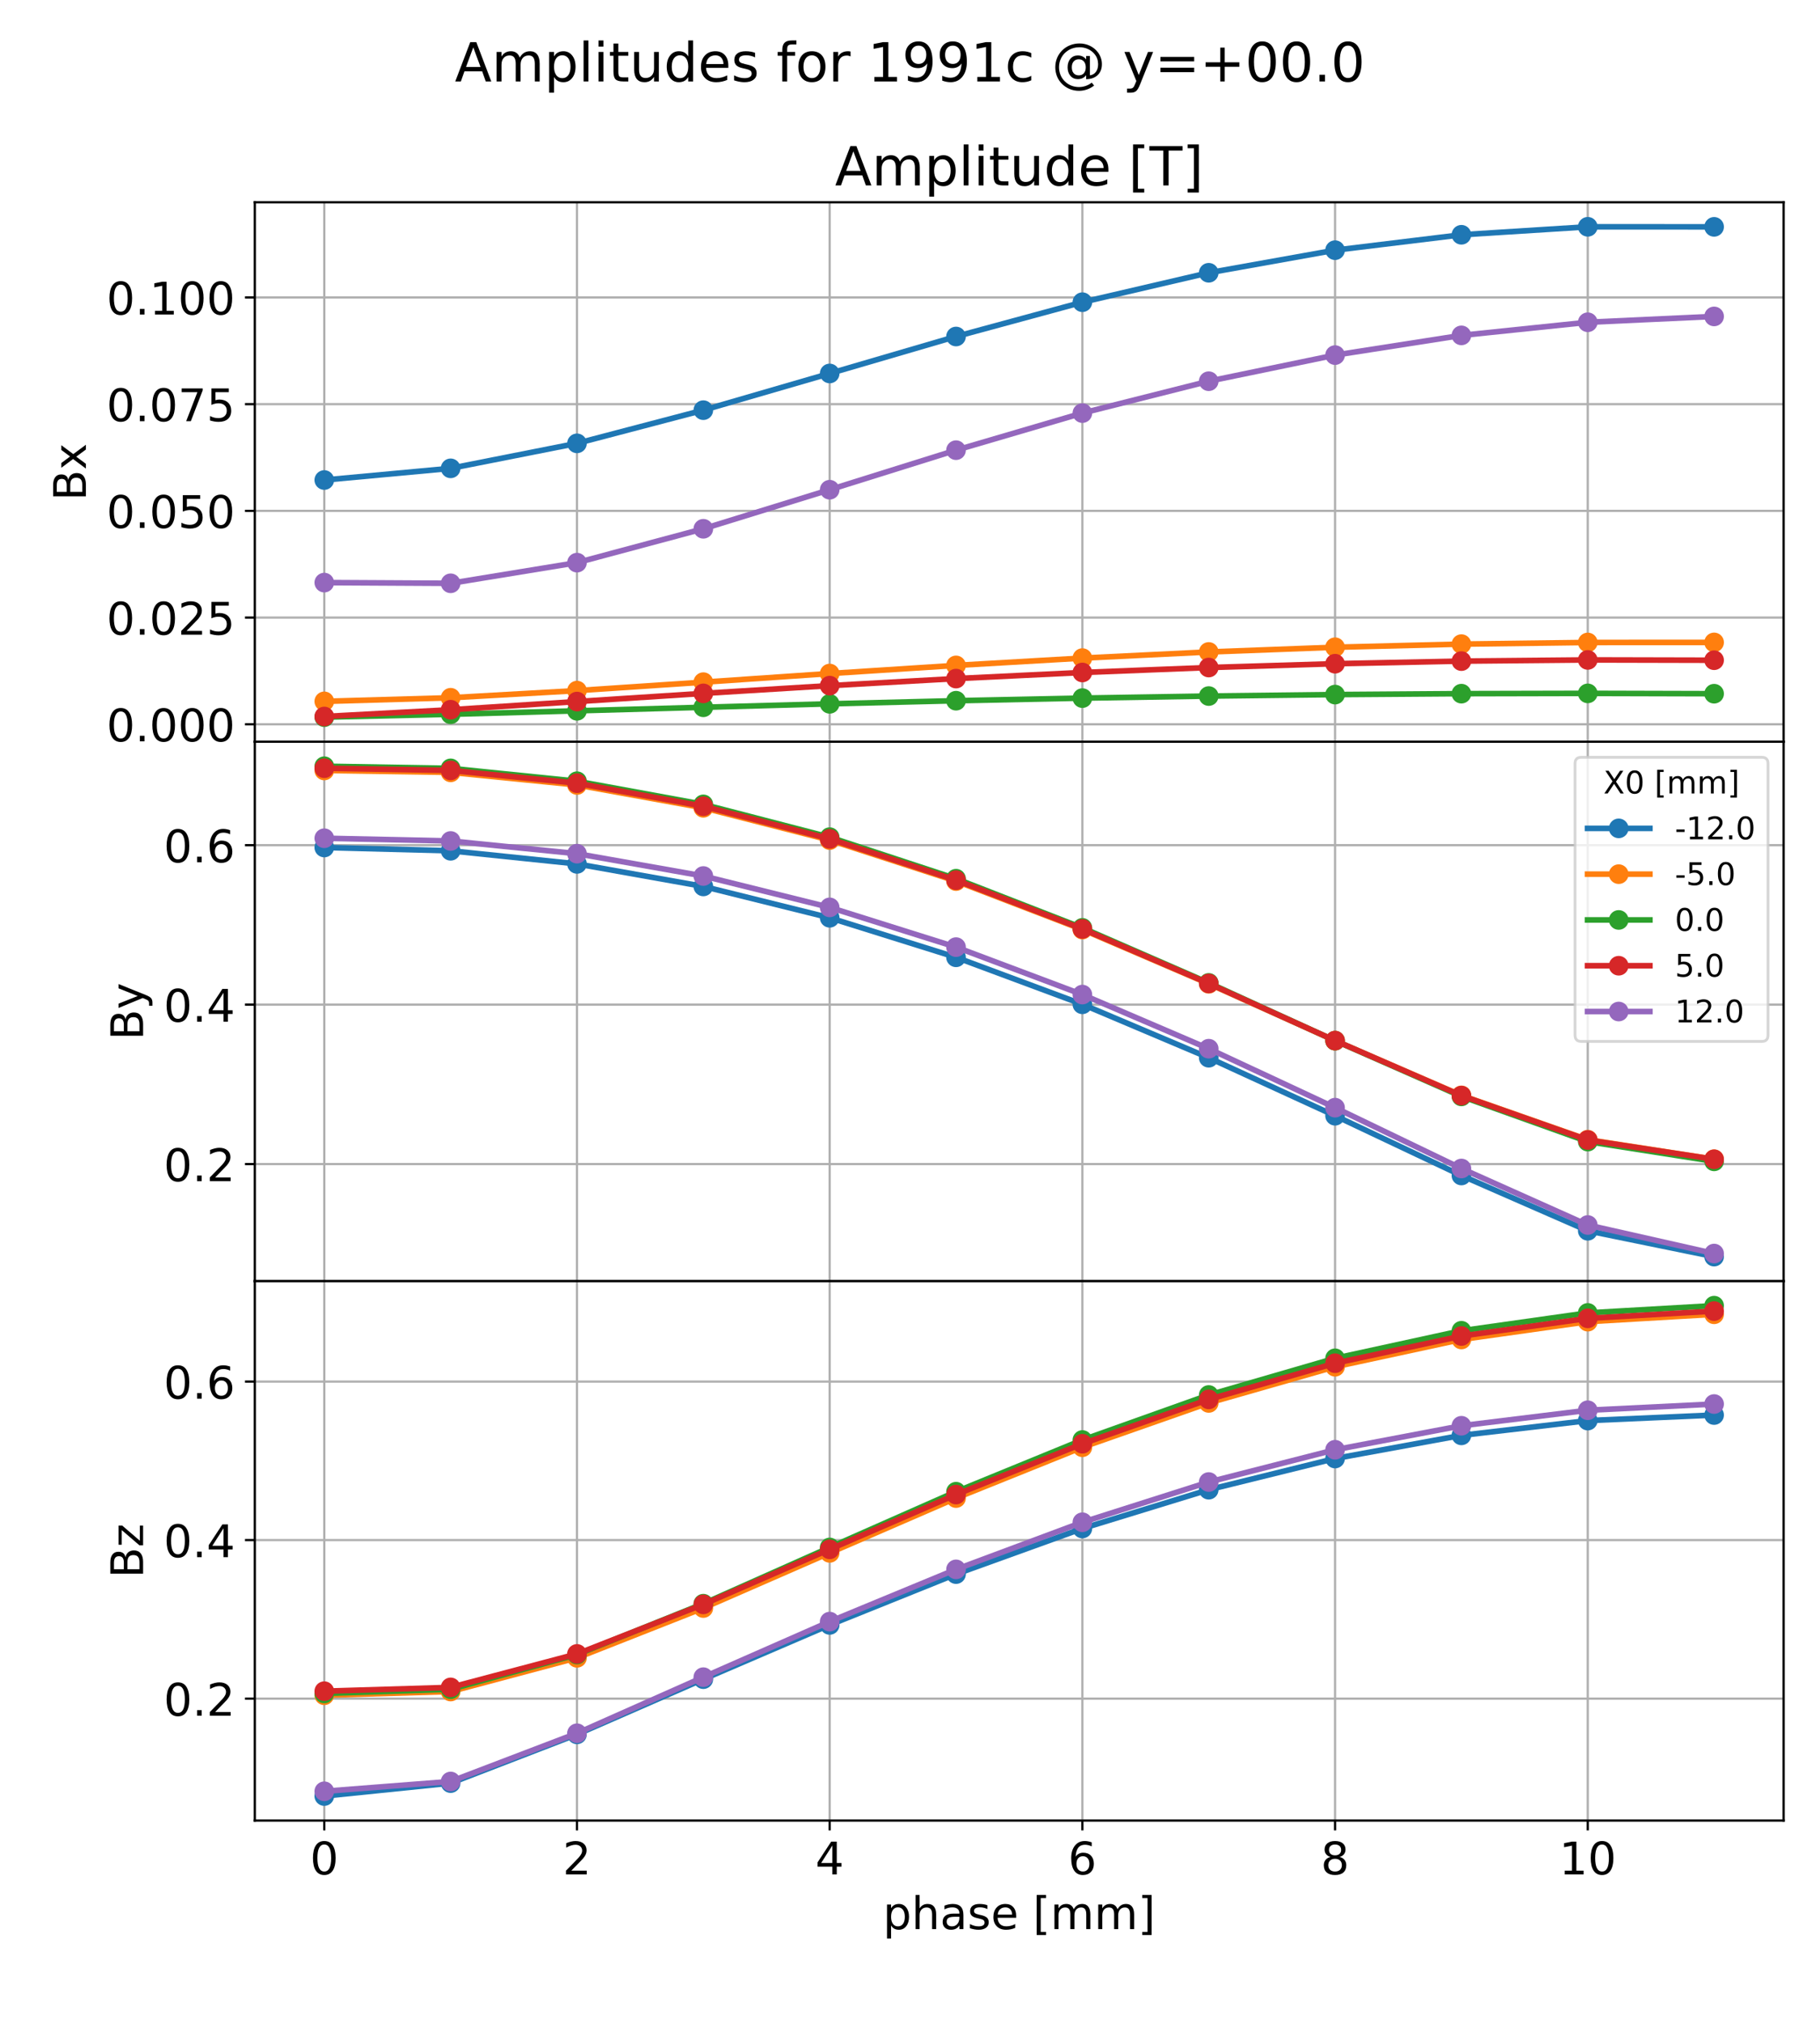 <?xml version="1.0" encoding="utf-8" standalone="no"?>
<!DOCTYPE svg PUBLIC "-//W3C//DTD SVG 1.1//EN"
  "http://www.w3.org/Graphics/SVG/1.1/DTD/svg11.dtd">
<!-- Created with matplotlib (https://matplotlib.org/) -->
<svg height="720pt" version="1.1" viewBox="0 0 648 720" width="648pt" xmlns="http://www.w3.org/2000/svg" xmlns:xlink="http://www.w3.org/1999/xlink">
 <defs>
  <style type="text/css">
*{stroke-linecap:butt;stroke-linejoin:round;}
  </style>
 </defs>
 <g id="figure_1">
  <g id="patch_1">
   <path d="M 0 720 
L 648 720 
L 648 0 
L 0 0 
z
" style="fill:#ffffff;"/>
  </g>
  <g id="axes_1">
   <g id="patch_2">
    <path d="M 90.72 264 
L 635.04 264 
L 635.04 72 
L 90.72 72 
z
" style="fill:#ffffff;"/>
   </g>
   <g id="matplotlib.axis_1">
    <g id="xtick_1">
     <g id="line2d_1">
      <path clip-path="url(#p79ed34011d)" d="M 115.462 264 
L 115.462 72 
" style="fill:none;stroke:#b0b0b0;stroke-linecap:square;stroke-width:0.8;"/>
     </g>
     <g id="line2d_2">
      <defs>
       <path d="M 0 0 
L 0 3.5 
" id="mf513d25d44" style="stroke:#000000;stroke-width:0.8;"/>
      </defs>
      <g>
       <use style="stroke:#000000;stroke-width:0.8;" x="115.462" xlink:href="#mf513d25d44" y="264"/>
      </g>
     </g>
     <g id="text_1">
      <!-- 0 -->
      <defs>
       <path d="M 31.781 66.406 
Q 24.172 66.406 20.328 58.906 
Q 16.5 51.422 16.5 36.375 
Q 16.5 21.391 20.328 13.891 
Q 24.172 6.391 31.781 6.391 
Q 39.453 6.391 43.281 13.891 
Q 47.125 21.391 47.125 36.375 
Q 47.125 51.422 43.281 58.906 
Q 39.453 66.406 31.781 66.406 
z
M 31.781 74.219 
Q 44.047 74.219 50.516 64.516 
Q 56.984 54.828 56.984 36.375 
Q 56.984 17.969 50.516 8.266 
Q 44.047 -1.422 31.781 -1.422 
Q 19.531 -1.422 13.062 8.266 
Q 6.594 17.969 6.594 36.375 
Q 6.594 54.828 13.062 64.516 
Q 19.531 74.219 31.781 74.219 
z
" id="DejaVuSans-48"/>
      </defs>
      <g transform="translate(110.372 283.158)scale(0.16 -0.16)">
       <use xlink:href="#DejaVuSans-48"/>
      </g>
     </g>
    </g>
    <g id="xtick_2">
     <g id="line2d_3">
      <path clip-path="url(#p79ed34011d)" d="M 205.432 264 
L 205.432 72 
" style="fill:none;stroke:#b0b0b0;stroke-linecap:square;stroke-width:0.8;"/>
     </g>
     <g id="line2d_4">
      <g>
       <use style="stroke:#000000;stroke-width:0.8;" x="205.432" xlink:href="#mf513d25d44" y="264"/>
      </g>
     </g>
     <g id="text_2">
      <!-- 2 -->
      <defs>
       <path d="M 19.188 8.297 
L 53.609 8.297 
L 53.609 0 
L 7.328 0 
L 7.328 8.297 
Q 12.938 14.109 22.625 23.891 
Q 32.328 33.688 34.812 36.531 
Q 39.547 41.844 41.422 45.531 
Q 43.312 49.219 43.312 52.781 
Q 43.312 58.594 39.234 62.25 
Q 35.156 65.922 28.609 65.922 
Q 23.969 65.922 18.812 64.312 
Q 13.672 62.703 7.812 59.422 
L 7.812 69.391 
Q 13.766 71.781 18.938 73 
Q 24.125 74.219 28.422 74.219 
Q 39.75 74.219 46.484 68.547 
Q 53.219 62.891 53.219 53.422 
Q 53.219 48.922 51.531 44.891 
Q 49.859 40.875 45.406 35.406 
Q 44.188 33.984 37.641 27.219 
Q 31.109 20.453 19.188 8.297 
z
" id="DejaVuSans-50"/>
      </defs>
      <g transform="translate(200.342 283.158)scale(0.16 -0.16)">
       <use xlink:href="#DejaVuSans-50"/>
      </g>
     </g>
    </g>
    <g id="xtick_3">
     <g id="line2d_5">
      <path clip-path="url(#p79ed34011d)" d="M 295.402 264 
L 295.402 72 
" style="fill:none;stroke:#b0b0b0;stroke-linecap:square;stroke-width:0.8;"/>
     </g>
     <g id="line2d_6">
      <g>
       <use style="stroke:#000000;stroke-width:0.8;" x="295.402" xlink:href="#mf513d25d44" y="264"/>
      </g>
     </g>
     <g id="text_3">
      <!-- 4 -->
      <defs>
       <path d="M 37.797 64.312 
L 12.891 25.391 
L 37.797 25.391 
z
M 35.203 72.906 
L 47.609 72.906 
L 47.609 25.391 
L 58.016 25.391 
L 58.016 17.188 
L 47.609 17.188 
L 47.609 0 
L 37.797 0 
L 37.797 17.188 
L 4.891 17.188 
L 4.891 26.703 
z
" id="DejaVuSans-52"/>
      </defs>
      <g transform="translate(290.312 283.158)scale(0.16 -0.16)">
       <use xlink:href="#DejaVuSans-52"/>
      </g>
     </g>
    </g>
    <g id="xtick_4">
     <g id="line2d_7">
      <path clip-path="url(#p79ed34011d)" d="M 385.373 264 
L 385.373 72 
" style="fill:none;stroke:#b0b0b0;stroke-linecap:square;stroke-width:0.8;"/>
     </g>
     <g id="line2d_8">
      <g>
       <use style="stroke:#000000;stroke-width:0.8;" x="385.373" xlink:href="#mf513d25d44" y="264"/>
      </g>
     </g>
     <g id="text_4">
      <!-- 6 -->
      <defs>
       <path d="M 33.016 40.375 
Q 26.375 40.375 22.484 35.828 
Q 18.609 31.297 18.609 23.391 
Q 18.609 15.531 22.484 10.953 
Q 26.375 6.391 33.016 6.391 
Q 39.656 6.391 43.531 10.953 
Q 47.406 15.531 47.406 23.391 
Q 47.406 31.297 43.531 35.828 
Q 39.656 40.375 33.016 40.375 
z
M 52.594 71.297 
L 52.594 62.312 
Q 48.875 64.062 45.094 64.984 
Q 41.312 65.922 37.594 65.922 
Q 27.828 65.922 22.672 59.328 
Q 17.531 52.734 16.797 39.406 
Q 19.672 43.656 24.016 45.922 
Q 28.375 48.188 33.594 48.188 
Q 44.578 48.188 50.953 41.516 
Q 57.328 34.859 57.328 23.391 
Q 57.328 12.156 50.688 5.359 
Q 44.047 -1.422 33.016 -1.422 
Q 20.359 -1.422 13.672 8.266 
Q 6.984 17.969 6.984 36.375 
Q 6.984 53.656 15.188 63.938 
Q 23.391 74.219 37.203 74.219 
Q 40.922 74.219 44.703 73.484 
Q 48.484 72.75 52.594 71.297 
z
" id="DejaVuSans-54"/>
      </defs>
      <g transform="translate(380.283 283.158)scale(0.16 -0.16)">
       <use xlink:href="#DejaVuSans-54"/>
      </g>
     </g>
    </g>
    <g id="xtick_5">
     <g id="line2d_9">
      <path clip-path="url(#p79ed34011d)" d="M 475.343 264 
L 475.343 72 
" style="fill:none;stroke:#b0b0b0;stroke-linecap:square;stroke-width:0.8;"/>
     </g>
     <g id="line2d_10">
      <g>
       <use style="stroke:#000000;stroke-width:0.8;" x="475.343" xlink:href="#mf513d25d44" y="264"/>
      </g>
     </g>
     <g id="text_5">
      <!-- 8 -->
      <defs>
       <path d="M 31.781 34.625 
Q 24.75 34.625 20.719 30.859 
Q 16.703 27.094 16.703 20.516 
Q 16.703 13.922 20.719 10.156 
Q 24.75 6.391 31.781 6.391 
Q 38.812 6.391 42.859 10.172 
Q 46.922 13.969 46.922 20.516 
Q 46.922 27.094 42.891 30.859 
Q 38.875 34.625 31.781 34.625 
z
M 21.922 38.812 
Q 15.578 40.375 12.031 44.719 
Q 8.5 49.078 8.5 55.328 
Q 8.5 64.062 14.719 69.141 
Q 20.953 74.219 31.781 74.219 
Q 42.672 74.219 48.875 69.141 
Q 55.078 64.062 55.078 55.328 
Q 55.078 49.078 51.531 44.719 
Q 48 40.375 41.703 38.812 
Q 48.828 37.156 52.797 32.312 
Q 56.781 27.484 56.781 20.516 
Q 56.781 9.906 50.312 4.234 
Q 43.844 -1.422 31.781 -1.422 
Q 19.734 -1.422 13.25 4.234 
Q 6.781 9.906 6.781 20.516 
Q 6.781 27.484 10.781 32.312 
Q 14.797 37.156 21.922 38.812 
z
M 18.312 54.391 
Q 18.312 48.734 21.844 45.562 
Q 25.391 42.391 31.781 42.391 
Q 38.141 42.391 41.719 45.562 
Q 45.312 48.734 45.312 54.391 
Q 45.312 60.062 41.719 63.234 
Q 38.141 66.406 31.781 66.406 
Q 25.391 66.406 21.844 63.234 
Q 18.312 60.062 18.312 54.391 
z
" id="DejaVuSans-56"/>
      </defs>
      <g transform="translate(470.253 283.158)scale(0.16 -0.16)">
       <use xlink:href="#DejaVuSans-56"/>
      </g>
     </g>
    </g>
    <g id="xtick_6">
     <g id="line2d_11">
      <path clip-path="url(#p79ed34011d)" d="M 565.313 264 
L 565.313 72 
" style="fill:none;stroke:#b0b0b0;stroke-linecap:square;stroke-width:0.8;"/>
     </g>
     <g id="line2d_12">
      <g>
       <use style="stroke:#000000;stroke-width:0.8;" x="565.313" xlink:href="#mf513d25d44" y="264"/>
      </g>
     </g>
     <g id="text_6">
      <!-- 10 -->
      <defs>
       <path d="M 12.406 8.297 
L 28.516 8.297 
L 28.516 63.922 
L 10.984 60.406 
L 10.984 69.391 
L 28.422 72.906 
L 38.281 72.906 
L 38.281 8.297 
L 54.391 8.297 
L 54.391 0 
L 12.406 0 
z
" id="DejaVuSans-49"/>
      </defs>
      <g transform="translate(555.133 283.158)scale(0.16 -0.16)">
       <use xlink:href="#DejaVuSans-49"/>
       <use x="63.623" xlink:href="#DejaVuSans-48"/>
      </g>
     </g>
    </g>
   </g>
   <g id="matplotlib.axis_2">
    <g id="ytick_1">
     <g id="line2d_13">
      <path clip-path="url(#p79ed34011d)" d="M 90.72 257.798 
L 635.04 257.798 
" style="fill:none;stroke:#b0b0b0;stroke-linecap:square;stroke-width:0.8;"/>
     </g>
     <g id="line2d_14">
      <defs>
       <path d="M 0 0 
L -3.5 0 
" id="m40efdf6e20" style="stroke:#000000;stroke-width:0.8;"/>
      </defs>
      <g>
       <use style="stroke:#000000;stroke-width:0.8;" x="90.72" xlink:href="#m40efdf6e20" y="257.798"/>
      </g>
     </g>
     <g id="text_7">
      <!-- 0.000 -->
      <defs>
       <path d="M 10.688 12.406 
L 21 12.406 
L 21 0 
L 10.688 0 
z
" id="DejaVuSans-46"/>
      </defs>
      <g transform="translate(37.915 263.876)scale(0.16 -0.16)">
       <use xlink:href="#DejaVuSans-48"/>
       <use x="63.623" xlink:href="#DejaVuSans-46"/>
       <use x="95.41" xlink:href="#DejaVuSans-48"/>
       <use x="159.033" xlink:href="#DejaVuSans-48"/>
       <use x="222.656" xlink:href="#DejaVuSans-48"/>
      </g>
     </g>
    </g>
    <g id="ytick_2">
     <g id="line2d_15">
      <path clip-path="url(#p79ed34011d)" d="M 90.72 219.815 
L 635.04 219.815 
" style="fill:none;stroke:#b0b0b0;stroke-linecap:square;stroke-width:0.8;"/>
     </g>
     <g id="line2d_16">
      <g>
       <use style="stroke:#000000;stroke-width:0.8;" x="90.72" xlink:href="#m40efdf6e20" y="219.815"/>
      </g>
     </g>
     <g id="text_8">
      <!-- 0.025 -->
      <defs>
       <path d="M 10.797 72.906 
L 49.516 72.906 
L 49.516 64.594 
L 19.828 64.594 
L 19.828 46.734 
Q 21.969 47.469 24.109 47.828 
Q 26.266 48.188 28.422 48.188 
Q 40.625 48.188 47.75 41.5 
Q 54.891 34.812 54.891 23.391 
Q 54.891 11.625 47.562 5.094 
Q 40.234 -1.422 26.906 -1.422 
Q 22.312 -1.422 17.547 -0.641 
Q 12.797 0.141 7.719 1.703 
L 7.719 11.625 
Q 12.109 9.234 16.797 8.062 
Q 21.484 6.891 26.703 6.891 
Q 35.156 6.891 40.078 11.328 
Q 45.016 15.766 45.016 23.391 
Q 45.016 31 40.078 35.438 
Q 35.156 39.891 26.703 39.891 
Q 22.75 39.891 18.812 39.016 
Q 14.891 38.141 10.797 36.281 
z
" id="DejaVuSans-53"/>
      </defs>
      <g transform="translate(37.915 225.894)scale(0.16 -0.16)">
       <use xlink:href="#DejaVuSans-48"/>
       <use x="63.623" xlink:href="#DejaVuSans-46"/>
       <use x="95.41" xlink:href="#DejaVuSans-48"/>
       <use x="159.033" xlink:href="#DejaVuSans-50"/>
       <use x="222.656" xlink:href="#DejaVuSans-53"/>
      </g>
     </g>
    </g>
    <g id="ytick_3">
     <g id="line2d_17">
      <path clip-path="url(#p79ed34011d)" d="M 90.72 181.832 
L 635.04 181.832 
" style="fill:none;stroke:#b0b0b0;stroke-linecap:square;stroke-width:0.8;"/>
     </g>
     <g id="line2d_18">
      <g>
       <use style="stroke:#000000;stroke-width:0.8;" x="90.72" xlink:href="#m40efdf6e20" y="181.832"/>
      </g>
     </g>
     <g id="text_9">
      <!-- 0.050 -->
      <g transform="translate(37.915 187.911)scale(0.16 -0.16)">
       <use xlink:href="#DejaVuSans-48"/>
       <use x="63.623" xlink:href="#DejaVuSans-46"/>
       <use x="95.41" xlink:href="#DejaVuSans-48"/>
       <use x="159.033" xlink:href="#DejaVuSans-53"/>
       <use x="222.656" xlink:href="#DejaVuSans-48"/>
      </g>
     </g>
    </g>
    <g id="ytick_4">
     <g id="line2d_19">
      <path clip-path="url(#p79ed34011d)" d="M 90.72 143.85 
L 635.04 143.85 
" style="fill:none;stroke:#b0b0b0;stroke-linecap:square;stroke-width:0.8;"/>
     </g>
     <g id="line2d_20">
      <g>
       <use style="stroke:#000000;stroke-width:0.8;" x="90.72" xlink:href="#m40efdf6e20" y="143.85"/>
      </g>
     </g>
     <g id="text_10">
      <!-- 0.075 -->
      <defs>
       <path d="M 8.203 72.906 
L 55.078 72.906 
L 55.078 68.703 
L 28.609 0 
L 18.312 0 
L 43.219 64.594 
L 8.203 64.594 
z
" id="DejaVuSans-55"/>
      </defs>
      <g transform="translate(37.915 149.928)scale(0.16 -0.16)">
       <use xlink:href="#DejaVuSans-48"/>
       <use x="63.623" xlink:href="#DejaVuSans-46"/>
       <use x="95.41" xlink:href="#DejaVuSans-48"/>
       <use x="159.033" xlink:href="#DejaVuSans-55"/>
       <use x="222.656" xlink:href="#DejaVuSans-53"/>
      </g>
     </g>
    </g>
    <g id="ytick_5">
     <g id="line2d_21">
      <path clip-path="url(#p79ed34011d)" d="M 90.72 105.867 
L 635.04 105.867 
" style="fill:none;stroke:#b0b0b0;stroke-linecap:square;stroke-width:0.8;"/>
     </g>
     <g id="line2d_22">
      <g>
       <use style="stroke:#000000;stroke-width:0.8;" x="90.72" xlink:href="#m40efdf6e20" y="105.867"/>
      </g>
     </g>
     <g id="text_11">
      <!-- 0.100 -->
      <g transform="translate(37.915 111.946)scale(0.16 -0.16)">
       <use xlink:href="#DejaVuSans-48"/>
       <use x="63.623" xlink:href="#DejaVuSans-46"/>
       <use x="95.41" xlink:href="#DejaVuSans-49"/>
       <use x="159.033" xlink:href="#DejaVuSans-48"/>
       <use x="222.656" xlink:href="#DejaVuSans-48"/>
      </g>
     </g>
    </g>
    <g id="text_12">
     <!-- Bx -->
     <defs>
      <path d="M 19.672 34.812 
L 19.672 8.109 
L 35.5 8.109 
Q 43.453 8.109 47.281 11.406 
Q 51.125 14.703 51.125 21.484 
Q 51.125 28.328 47.281 31.562 
Q 43.453 34.812 35.5 34.812 
z
M 19.672 64.797 
L 19.672 42.828 
L 34.281 42.828 
Q 41.5 42.828 45.031 45.531 
Q 48.578 48.25 48.578 53.812 
Q 48.578 59.328 45.031 62.062 
Q 41.5 64.797 34.281 64.797 
z
M 9.812 72.906 
L 35.016 72.906 
Q 46.297 72.906 52.391 68.219 
Q 58.5 63.531 58.5 54.891 
Q 58.5 48.188 55.375 44.234 
Q 52.25 40.281 46.188 39.312 
Q 53.469 37.75 57.5 32.781 
Q 61.531 27.828 61.531 20.406 
Q 61.531 10.641 54.891 5.312 
Q 48.25 0 35.984 0 
L 9.812 0 
z
" id="DejaVuSans-66"/>
      <path d="M 54.891 54.688 
L 35.109 28.078 
L 55.906 0 
L 45.312 0 
L 29.391 21.484 
L 13.484 0 
L 2.875 0 
L 24.125 28.609 
L 4.688 54.688 
L 15.281 54.688 
L 29.781 35.203 
L 44.281 54.688 
z
" id="DejaVuSans-120"/>
     </defs>
     <g transform="translate(30.587 178.224)rotate(-90)scale(0.16 -0.16)">
      <use xlink:href="#DejaVuSans-66"/>
      <use x="68.604" xlink:href="#DejaVuSans-120"/>
     </g>
    </g>
   </g>
   <g id="line2d_23">
    <path clip-path="url(#p79ed34011d)" d="M 115.462 170.858 
L 160.447 166.699 
L 205.432 157.803 
L 250.417 145.993 
L 295.402 132.93 
L 340.387 119.775 
L 385.373 107.566 
L 430.358 97.092 
L 475.343 89.046 
L 520.328 83.565 
L 565.313 80.727 
L 610.298 80.747 
" style="fill:none;stroke:#1f77b4;stroke-linecap:square;stroke-width:2;"/>
    <defs>
     <path d="M 0 3 
C 0.796 3 1.559 2.684 2.121 2.121 
C 2.684 1.559 3 0.796 3 0 
C 3 -0.796 2.684 -1.559 2.121 -2.121 
C 1.559 -2.684 0.796 -3 0 -3 
C -0.796 -3 -1.559 -2.684 -2.121 -2.121 
C -2.684 -1.559 -3 -0.796 -3 0 
C -3 0.796 -2.684 1.559 -2.121 2.121 
C -1.559 2.684 -0.796 3 0 3 
z
" id="m1e9e1102ed" style="stroke:#1f77b4;"/>
    </defs>
    <g clip-path="url(#p79ed34011d)">
     <use style="fill:#1f77b4;stroke:#1f77b4;" x="115.462" xlink:href="#m1e9e1102ed" y="170.858"/>
     <use style="fill:#1f77b4;stroke:#1f77b4;" x="160.447" xlink:href="#m1e9e1102ed" y="166.699"/>
     <use style="fill:#1f77b4;stroke:#1f77b4;" x="205.432" xlink:href="#m1e9e1102ed" y="157.803"/>
     <use style="fill:#1f77b4;stroke:#1f77b4;" x="250.417" xlink:href="#m1e9e1102ed" y="145.993"/>
     <use style="fill:#1f77b4;stroke:#1f77b4;" x="295.402" xlink:href="#m1e9e1102ed" y="132.93"/>
     <use style="fill:#1f77b4;stroke:#1f77b4;" x="340.387" xlink:href="#m1e9e1102ed" y="119.775"/>
     <use style="fill:#1f77b4;stroke:#1f77b4;" x="385.373" xlink:href="#m1e9e1102ed" y="107.566"/>
     <use style="fill:#1f77b4;stroke:#1f77b4;" x="430.358" xlink:href="#m1e9e1102ed" y="97.092"/>
     <use style="fill:#1f77b4;stroke:#1f77b4;" x="475.343" xlink:href="#m1e9e1102ed" y="89.046"/>
     <use style="fill:#1f77b4;stroke:#1f77b4;" x="520.328" xlink:href="#m1e9e1102ed" y="83.565"/>
     <use style="fill:#1f77b4;stroke:#1f77b4;" x="565.313" xlink:href="#m1e9e1102ed" y="80.727"/>
     <use style="fill:#1f77b4;stroke:#1f77b4;" x="610.298" xlink:href="#m1e9e1102ed" y="80.747"/>
    </g>
   </g>
   <g id="line2d_24">
    <path clip-path="url(#p79ed34011d)" d="M 115.462 249.64 
L 160.447 248.356 
L 205.432 245.817 
L 250.417 242.803 
L 295.402 239.735 
L 340.387 236.84 
L 385.373 234.241 
L 430.358 232.055 
L 475.343 230.38 
L 520.328 229.26 
L 565.313 228.68 
L 610.298 228.658 
" style="fill:none;stroke:#ff7f0e;stroke-linecap:square;stroke-width:2;"/>
    <defs>
     <path d="M 0 3 
C 0.796 3 1.559 2.684 2.121 2.121 
C 2.684 1.559 3 0.796 3 0 
C 3 -0.796 2.684 -1.559 2.121 -2.121 
C 1.559 -2.684 0.796 -3 0 -3 
C -0.796 -3 -1.559 -2.684 -2.121 -2.121 
C -2.684 -1.559 -3 -0.796 -3 0 
C -3 0.796 -2.684 1.559 -2.121 2.121 
C -1.559 2.684 -0.796 3 0 3 
z
" id="m1c3c57b12f" style="stroke:#ff7f0e;"/>
    </defs>
    <g clip-path="url(#p79ed34011d)">
     <use style="fill:#ff7f0e;stroke:#ff7f0e;" x="115.462" xlink:href="#m1c3c57b12f" y="249.64"/>
     <use style="fill:#ff7f0e;stroke:#ff7f0e;" x="160.447" xlink:href="#m1c3c57b12f" y="248.356"/>
     <use style="fill:#ff7f0e;stroke:#ff7f0e;" x="205.432" xlink:href="#m1c3c57b12f" y="245.817"/>
     <use style="fill:#ff7f0e;stroke:#ff7f0e;" x="250.417" xlink:href="#m1c3c57b12f" y="242.803"/>
     <use style="fill:#ff7f0e;stroke:#ff7f0e;" x="295.402" xlink:href="#m1c3c57b12f" y="239.735"/>
     <use style="fill:#ff7f0e;stroke:#ff7f0e;" x="340.387" xlink:href="#m1c3c57b12f" y="236.84"/>
     <use style="fill:#ff7f0e;stroke:#ff7f0e;" x="385.373" xlink:href="#m1c3c57b12f" y="234.241"/>
     <use style="fill:#ff7f0e;stroke:#ff7f0e;" x="430.358" xlink:href="#m1c3c57b12f" y="232.055"/>
     <use style="fill:#ff7f0e;stroke:#ff7f0e;" x="475.343" xlink:href="#m1c3c57b12f" y="230.38"/>
     <use style="fill:#ff7f0e;stroke:#ff7f0e;" x="520.328" xlink:href="#m1c3c57b12f" y="229.26"/>
     <use style="fill:#ff7f0e;stroke:#ff7f0e;" x="565.313" xlink:href="#m1c3c57b12f" y="228.68"/>
     <use style="fill:#ff7f0e;stroke:#ff7f0e;" x="610.298" xlink:href="#m1c3c57b12f" y="228.658"/>
    </g>
   </g>
   <g id="line2d_25">
    <path clip-path="url(#p79ed34011d)" d="M 115.462 255.273 
L 160.447 254.238 
L 205.432 253.004 
L 250.417 251.744 
L 295.402 250.517 
L 340.387 249.409 
L 385.373 248.483 
L 430.358 247.753 
L 475.343 247.226 
L 520.328 246.9 
L 565.313 246.798 
L 610.298 246.917 
" style="fill:none;stroke:#2ca02c;stroke-linecap:square;stroke-width:2;"/>
    <defs>
     <path d="M 0 3 
C 0.796 3 1.559 2.684 2.121 2.121 
C 2.684 1.559 3 0.796 3 0 
C 3 -0.796 2.684 -1.559 2.121 -2.121 
C 1.559 -2.684 0.796 -3 0 -3 
C -0.796 -3 -1.559 -2.684 -2.121 -2.121 
C -2.684 -1.559 -3 -0.796 -3 0 
C -3 0.796 -2.684 1.559 -2.121 2.121 
C -1.559 2.684 -0.796 3 0 3 
z
" id="m8208f07026" style="stroke:#2ca02c;"/>
    </defs>
    <g clip-path="url(#p79ed34011d)">
     <use style="fill:#2ca02c;stroke:#2ca02c;" x="115.462" xlink:href="#m8208f07026" y="255.273"/>
     <use style="fill:#2ca02c;stroke:#2ca02c;" x="160.447" xlink:href="#m8208f07026" y="254.238"/>
     <use style="fill:#2ca02c;stroke:#2ca02c;" x="205.432" xlink:href="#m8208f07026" y="253.004"/>
     <use style="fill:#2ca02c;stroke:#2ca02c;" x="250.417" xlink:href="#m8208f07026" y="251.744"/>
     <use style="fill:#2ca02c;stroke:#2ca02c;" x="295.402" xlink:href="#m8208f07026" y="250.517"/>
     <use style="fill:#2ca02c;stroke:#2ca02c;" x="340.387" xlink:href="#m8208f07026" y="249.409"/>
     <use style="fill:#2ca02c;stroke:#2ca02c;" x="385.373" xlink:href="#m8208f07026" y="248.483"/>
     <use style="fill:#2ca02c;stroke:#2ca02c;" x="430.358" xlink:href="#m8208f07026" y="247.753"/>
     <use style="fill:#2ca02c;stroke:#2ca02c;" x="475.343" xlink:href="#m8208f07026" y="247.226"/>
     <use style="fill:#2ca02c;stroke:#2ca02c;" x="520.328" xlink:href="#m8208f07026" y="246.9"/>
     <use style="fill:#2ca02c;stroke:#2ca02c;" x="565.313" xlink:href="#m8208f07026" y="246.798"/>
     <use style="fill:#2ca02c;stroke:#2ca02c;" x="610.298" xlink:href="#m8208f07026" y="246.917"/>
    </g>
   </g>
   <g id="line2d_26">
    <path clip-path="url(#p79ed34011d)" d="M 115.462 255.025 
L 160.447 252.614 
L 205.432 249.708 
L 250.417 246.8 
L 295.402 244.043 
L 340.387 241.532 
L 385.373 239.362 
L 430.358 237.6 
L 475.343 236.24 
L 520.328 235.312 
L 565.313 234.891 
L 610.298 234.996 
" style="fill:none;stroke:#d62728;stroke-linecap:square;stroke-width:2;"/>
    <defs>
     <path d="M 0 3 
C 0.796 3 1.559 2.684 2.121 2.121 
C 2.684 1.559 3 0.796 3 0 
C 3 -0.796 2.684 -1.559 2.121 -2.121 
C 1.559 -2.684 0.796 -3 0 -3 
C -0.796 -3 -1.559 -2.684 -2.121 -2.121 
C -2.684 -1.559 -3 -0.796 -3 0 
C -3 0.796 -2.684 1.559 -2.121 2.121 
C -1.559 2.684 -0.796 3 0 3 
z
" id="me9d86481e4" style="stroke:#d62728;"/>
    </defs>
    <g clip-path="url(#p79ed34011d)">
     <use style="fill:#d62728;stroke:#d62728;" x="115.462" xlink:href="#me9d86481e4" y="255.025"/>
     <use style="fill:#d62728;stroke:#d62728;" x="160.447" xlink:href="#me9d86481e4" y="252.614"/>
     <use style="fill:#d62728;stroke:#d62728;" x="205.432" xlink:href="#me9d86481e4" y="249.708"/>
     <use style="fill:#d62728;stroke:#d62728;" x="250.417" xlink:href="#me9d86481e4" y="246.8"/>
     <use style="fill:#d62728;stroke:#d62728;" x="295.402" xlink:href="#me9d86481e4" y="244.043"/>
     <use style="fill:#d62728;stroke:#d62728;" x="340.387" xlink:href="#me9d86481e4" y="241.532"/>
     <use style="fill:#d62728;stroke:#d62728;" x="385.373" xlink:href="#me9d86481e4" y="239.362"/>
     <use style="fill:#d62728;stroke:#d62728;" x="430.358" xlink:href="#me9d86481e4" y="237.6"/>
     <use style="fill:#d62728;stroke:#d62728;" x="475.343" xlink:href="#me9d86481e4" y="236.24"/>
     <use style="fill:#d62728;stroke:#d62728;" x="520.328" xlink:href="#me9d86481e4" y="235.312"/>
     <use style="fill:#d62728;stroke:#d62728;" x="565.313" xlink:href="#me9d86481e4" y="234.891"/>
     <use style="fill:#d62728;stroke:#d62728;" x="610.298" xlink:href="#me9d86481e4" y="234.996"/>
    </g>
   </g>
   <g id="line2d_27">
    <path clip-path="url(#p79ed34011d)" d="M 115.462 207.368 
L 160.447 207.616 
L 205.432 200.267 
L 250.417 188.213 
L 295.402 174.311 
L 340.387 160.23 
L 385.373 147.033 
L 430.358 135.687 
L 475.343 126.392 
L 520.328 119.374 
L 565.313 114.705 
L 610.298 112.625 
" style="fill:none;stroke:#9467bd;stroke-linecap:square;stroke-width:2;"/>
    <defs>
     <path d="M 0 3 
C 0.796 3 1.559 2.684 2.121 2.121 
C 2.684 1.559 3 0.796 3 0 
C 3 -0.796 2.684 -1.559 2.121 -2.121 
C 1.559 -2.684 0.796 -3 0 -3 
C -0.796 -3 -1.559 -2.684 -2.121 -2.121 
C -2.684 -1.559 -3 -0.796 -3 0 
C -3 0.796 -2.684 1.559 -2.121 2.121 
C -1.559 2.684 -0.796 3 0 3 
z
" id="me5e298433d" style="stroke:#9467bd;"/>
    </defs>
    <g clip-path="url(#p79ed34011d)">
     <use style="fill:#9467bd;stroke:#9467bd;" x="115.462" xlink:href="#me5e298433d" y="207.368"/>
     <use style="fill:#9467bd;stroke:#9467bd;" x="160.447" xlink:href="#me5e298433d" y="207.616"/>
     <use style="fill:#9467bd;stroke:#9467bd;" x="205.432" xlink:href="#me5e298433d" y="200.267"/>
     <use style="fill:#9467bd;stroke:#9467bd;" x="250.417" xlink:href="#me5e298433d" y="188.213"/>
     <use style="fill:#9467bd;stroke:#9467bd;" x="295.402" xlink:href="#me5e298433d" y="174.311"/>
     <use style="fill:#9467bd;stroke:#9467bd;" x="340.387" xlink:href="#me5e298433d" y="160.23"/>
     <use style="fill:#9467bd;stroke:#9467bd;" x="385.373" xlink:href="#me5e298433d" y="147.033"/>
     <use style="fill:#9467bd;stroke:#9467bd;" x="430.358" xlink:href="#me5e298433d" y="135.687"/>
     <use style="fill:#9467bd;stroke:#9467bd;" x="475.343" xlink:href="#me5e298433d" y="126.392"/>
     <use style="fill:#9467bd;stroke:#9467bd;" x="520.328" xlink:href="#me5e298433d" y="119.374"/>
     <use style="fill:#9467bd;stroke:#9467bd;" x="565.313" xlink:href="#me5e298433d" y="114.705"/>
     <use style="fill:#9467bd;stroke:#9467bd;" x="610.298" xlink:href="#me5e298433d" y="112.625"/>
    </g>
   </g>
   <g id="patch_3">
    <path d="M 90.72 264 
L 90.72 72 
" style="fill:none;stroke:#000000;stroke-linecap:square;stroke-linejoin:miter;stroke-width:0.8;"/>
   </g>
   <g id="patch_4">
    <path d="M 635.04 264 
L 635.04 72 
" style="fill:none;stroke:#000000;stroke-linecap:square;stroke-linejoin:miter;stroke-width:0.8;"/>
   </g>
   <g id="patch_5">
    <path d="M 90.72 264 
L 635.04 264 
" style="fill:none;stroke:#000000;stroke-linecap:square;stroke-linejoin:miter;stroke-width:0.8;"/>
   </g>
   <g id="patch_6">
    <path d="M 90.72 72 
L 635.04 72 
" style="fill:none;stroke:#000000;stroke-linecap:square;stroke-linejoin:miter;stroke-width:0.8;"/>
   </g>
   <g id="text_13">
    <!-- Amplitude [T] -->
    <defs>
     <path d="M 34.188 63.188 
L 20.797 26.906 
L 47.609 26.906 
z
M 28.609 72.906 
L 39.797 72.906 
L 67.578 0 
L 57.328 0 
L 50.688 18.703 
L 17.828 18.703 
L 11.188 0 
L 0.781 0 
z
" id="DejaVuSans-65"/>
     <path d="M 52 44.188 
Q 55.375 50.25 60.062 53.125 
Q 64.75 56 71.094 56 
Q 79.641 56 84.281 50.016 
Q 88.922 44.047 88.922 33.016 
L 88.922 0 
L 79.891 0 
L 79.891 32.719 
Q 79.891 40.578 77.094 44.375 
Q 74.312 48.188 68.609 48.188 
Q 61.625 48.188 57.562 43.547 
Q 53.516 38.922 53.516 30.906 
L 53.516 0 
L 44.484 0 
L 44.484 32.719 
Q 44.484 40.625 41.703 44.406 
Q 38.922 48.188 33.109 48.188 
Q 26.219 48.188 22.156 43.531 
Q 18.109 38.875 18.109 30.906 
L 18.109 0 
L 9.078 0 
L 9.078 54.688 
L 18.109 54.688 
L 18.109 46.188 
Q 21.188 51.219 25.484 53.609 
Q 29.781 56 35.688 56 
Q 41.656 56 45.828 52.969 
Q 50 49.953 52 44.188 
z
" id="DejaVuSans-109"/>
     <path d="M 18.109 8.203 
L 18.109 -20.797 
L 9.078 -20.797 
L 9.078 54.688 
L 18.109 54.688 
L 18.109 46.391 
Q 20.953 51.266 25.266 53.625 
Q 29.594 56 35.594 56 
Q 45.562 56 51.781 48.094 
Q 58.016 40.188 58.016 27.297 
Q 58.016 14.406 51.781 6.484 
Q 45.562 -1.422 35.594 -1.422 
Q 29.594 -1.422 25.266 0.953 
Q 20.953 3.328 18.109 8.203 
z
M 48.688 27.297 
Q 48.688 37.203 44.609 42.844 
Q 40.531 48.484 33.406 48.484 
Q 26.266 48.484 22.188 42.844 
Q 18.109 37.203 18.109 27.297 
Q 18.109 17.391 22.188 11.75 
Q 26.266 6.109 33.406 6.109 
Q 40.531 6.109 44.609 11.75 
Q 48.688 17.391 48.688 27.297 
z
" id="DejaVuSans-112"/>
     <path d="M 9.422 75.984 
L 18.406 75.984 
L 18.406 0 
L 9.422 0 
z
" id="DejaVuSans-108"/>
     <path d="M 9.422 54.688 
L 18.406 54.688 
L 18.406 0 
L 9.422 0 
z
M 9.422 75.984 
L 18.406 75.984 
L 18.406 64.594 
L 9.422 64.594 
z
" id="DejaVuSans-105"/>
     <path d="M 18.312 70.219 
L 18.312 54.688 
L 36.812 54.688 
L 36.812 47.703 
L 18.312 47.703 
L 18.312 18.016 
Q 18.312 11.328 20.141 9.422 
Q 21.969 7.516 27.594 7.516 
L 36.812 7.516 
L 36.812 0 
L 27.594 0 
Q 17.188 0 13.234 3.875 
Q 9.281 7.766 9.281 18.016 
L 9.281 47.703 
L 2.688 47.703 
L 2.688 54.688 
L 9.281 54.688 
L 9.281 70.219 
z
" id="DejaVuSans-116"/>
     <path d="M 8.5 21.578 
L 8.5 54.688 
L 17.484 54.688 
L 17.484 21.922 
Q 17.484 14.156 20.5 10.266 
Q 23.531 6.391 29.594 6.391 
Q 36.859 6.391 41.078 11.031 
Q 45.312 15.672 45.312 23.688 
L 45.312 54.688 
L 54.297 54.688 
L 54.297 0 
L 45.312 0 
L 45.312 8.406 
Q 42.047 3.422 37.719 1 
Q 33.406 -1.422 27.688 -1.422 
Q 18.266 -1.422 13.375 4.438 
Q 8.5 10.297 8.5 21.578 
z
M 31.109 56 
z
" id="DejaVuSans-117"/>
     <path d="M 45.406 46.391 
L 45.406 75.984 
L 54.391 75.984 
L 54.391 0 
L 45.406 0 
L 45.406 8.203 
Q 42.578 3.328 38.25 0.953 
Q 33.938 -1.422 27.875 -1.422 
Q 17.969 -1.422 11.734 6.484 
Q 5.516 14.406 5.516 27.297 
Q 5.516 40.188 11.734 48.094 
Q 17.969 56 27.875 56 
Q 33.938 56 38.25 53.625 
Q 42.578 51.266 45.406 46.391 
z
M 14.797 27.297 
Q 14.797 17.391 18.875 11.75 
Q 22.953 6.109 30.078 6.109 
Q 37.203 6.109 41.297 11.75 
Q 45.406 17.391 45.406 27.297 
Q 45.406 37.203 41.297 42.844 
Q 37.203 48.484 30.078 48.484 
Q 22.953 48.484 18.875 42.844 
Q 14.797 37.203 14.797 27.297 
z
" id="DejaVuSans-100"/>
     <path d="M 56.203 29.594 
L 56.203 25.203 
L 14.891 25.203 
Q 15.484 15.922 20.484 11.062 
Q 25.484 6.203 34.422 6.203 
Q 39.594 6.203 44.453 7.469 
Q 49.312 8.734 54.109 11.281 
L 54.109 2.781 
Q 49.266 0.734 44.188 -0.344 
Q 39.109 -1.422 33.891 -1.422 
Q 20.797 -1.422 13.156 6.188 
Q 5.516 13.812 5.516 26.812 
Q 5.516 40.234 12.766 48.109 
Q 20.016 56 32.328 56 
Q 43.359 56 49.781 48.891 
Q 56.203 41.797 56.203 29.594 
z
M 47.219 32.234 
Q 47.125 39.594 43.094 43.984 
Q 39.062 48.391 32.422 48.391 
Q 24.906 48.391 20.391 44.141 
Q 15.875 39.891 15.188 32.172 
z
" id="DejaVuSans-101"/>
     <path id="DejaVuSans-32"/>
     <path d="M 8.594 75.984 
L 29.297 75.984 
L 29.297 69 
L 17.578 69 
L 17.578 -6.203 
L 29.297 -6.203 
L 29.297 -13.188 
L 8.594 -13.188 
z
" id="DejaVuSans-91"/>
     <path d="M -0.297 72.906 
L 61.375 72.906 
L 61.375 64.594 
L 35.5 64.594 
L 35.5 0 
L 25.594 0 
L 25.594 64.594 
L -0.297 64.594 
z
" id="DejaVuSans-84"/>
     <path d="M 30.422 75.984 
L 30.422 -13.188 
L 9.719 -13.188 
L 9.719 -6.203 
L 21.391 -6.203 
L 21.391 69 
L 9.719 69 
L 9.719 75.984 
z
" id="DejaVuSans-93"/>
    </defs>
    <g transform="translate(297.279 66)scale(0.192 -0.192)">
     <use xlink:href="#DejaVuSans-65"/>
     <use x="68.408" xlink:href="#DejaVuSans-109"/>
     <use x="165.82" xlink:href="#DejaVuSans-112"/>
     <use x="229.297" xlink:href="#DejaVuSans-108"/>
     <use x="257.08" xlink:href="#DejaVuSans-105"/>
     <use x="284.863" xlink:href="#DejaVuSans-116"/>
     <use x="324.072" xlink:href="#DejaVuSans-117"/>
     <use x="387.451" xlink:href="#DejaVuSans-100"/>
     <use x="450.928" xlink:href="#DejaVuSans-101"/>
     <use x="512.451" xlink:href="#DejaVuSans-32"/>
     <use x="544.238" xlink:href="#DejaVuSans-91"/>
     <use x="583.252" xlink:href="#DejaVuSans-84"/>
     <use x="644.336" xlink:href="#DejaVuSans-93"/>
    </g>
   </g>
  </g>
  <g id="axes_2">
   <g id="patch_7">
    <path d="M 90.72 456 
L 635.04 456 
L 635.04 264 
L 90.72 264 
z
" style="fill:#ffffff;"/>
   </g>
   <g id="matplotlib.axis_3">
    <g id="xtick_7">
     <g id="line2d_28">
      <path clip-path="url(#p72cd9e09c3)" d="M 115.462 456 
L 115.462 264 
" style="fill:none;stroke:#b0b0b0;stroke-linecap:square;stroke-width:0.8;"/>
     </g>
     <g id="line2d_29">
      <g>
       <use style="stroke:#000000;stroke-width:0.8;" x="115.462" xlink:href="#mf513d25d44" y="456"/>
      </g>
     </g>
     <g id="text_14">
      <!-- 0 -->
      <g transform="translate(110.372 475.158)scale(0.16 -0.16)">
       <use xlink:href="#DejaVuSans-48"/>
      </g>
     </g>
    </g>
    <g id="xtick_8">
     <g id="line2d_30">
      <path clip-path="url(#p72cd9e09c3)" d="M 205.432 456 
L 205.432 264 
" style="fill:none;stroke:#b0b0b0;stroke-linecap:square;stroke-width:0.8;"/>
     </g>
     <g id="line2d_31">
      <g>
       <use style="stroke:#000000;stroke-width:0.8;" x="205.432" xlink:href="#mf513d25d44" y="456"/>
      </g>
     </g>
     <g id="text_15">
      <!-- 2 -->
      <g transform="translate(200.342 475.158)scale(0.16 -0.16)">
       <use xlink:href="#DejaVuSans-50"/>
      </g>
     </g>
    </g>
    <g id="xtick_9">
     <g id="line2d_32">
      <path clip-path="url(#p72cd9e09c3)" d="M 295.402 456 
L 295.402 264 
" style="fill:none;stroke:#b0b0b0;stroke-linecap:square;stroke-width:0.8;"/>
     </g>
     <g id="line2d_33">
      <g>
       <use style="stroke:#000000;stroke-width:0.8;" x="295.402" xlink:href="#mf513d25d44" y="456"/>
      </g>
     </g>
     <g id="text_16">
      <!-- 4 -->
      <g transform="translate(290.312 475.158)scale(0.16 -0.16)">
       <use xlink:href="#DejaVuSans-52"/>
      </g>
     </g>
    </g>
    <g id="xtick_10">
     <g id="line2d_34">
      <path clip-path="url(#p72cd9e09c3)" d="M 385.373 456 
L 385.373 264 
" style="fill:none;stroke:#b0b0b0;stroke-linecap:square;stroke-width:0.8;"/>
     </g>
     <g id="line2d_35">
      <g>
       <use style="stroke:#000000;stroke-width:0.8;" x="385.373" xlink:href="#mf513d25d44" y="456"/>
      </g>
     </g>
     <g id="text_17">
      <!-- 6 -->
      <g transform="translate(380.283 475.158)scale(0.16 -0.16)">
       <use xlink:href="#DejaVuSans-54"/>
      </g>
     </g>
    </g>
    <g id="xtick_11">
     <g id="line2d_36">
      <path clip-path="url(#p72cd9e09c3)" d="M 475.343 456 
L 475.343 264 
" style="fill:none;stroke:#b0b0b0;stroke-linecap:square;stroke-width:0.8;"/>
     </g>
     <g id="line2d_37">
      <g>
       <use style="stroke:#000000;stroke-width:0.8;" x="475.343" xlink:href="#mf513d25d44" y="456"/>
      </g>
     </g>
     <g id="text_18">
      <!-- 8 -->
      <g transform="translate(470.253 475.158)scale(0.16 -0.16)">
       <use xlink:href="#DejaVuSans-56"/>
      </g>
     </g>
    </g>
    <g id="xtick_12">
     <g id="line2d_38">
      <path clip-path="url(#p72cd9e09c3)" d="M 565.313 456 
L 565.313 264 
" style="fill:none;stroke:#b0b0b0;stroke-linecap:square;stroke-width:0.8;"/>
     </g>
     <g id="line2d_39">
      <g>
       <use style="stroke:#000000;stroke-width:0.8;" x="565.313" xlink:href="#mf513d25d44" y="456"/>
      </g>
     </g>
     <g id="text_19">
      <!-- 10 -->
      <g transform="translate(555.133 475.158)scale(0.16 -0.16)">
       <use xlink:href="#DejaVuSans-49"/>
       <use x="63.623" xlink:href="#DejaVuSans-48"/>
      </g>
     </g>
    </g>
   </g>
   <g id="matplotlib.axis_4">
    <g id="ytick_6">
     <g id="line2d_40">
      <path clip-path="url(#p72cd9e09c3)" d="M 90.72 414.334 
L 635.04 414.334 
" style="fill:none;stroke:#b0b0b0;stroke-linecap:square;stroke-width:0.8;"/>
     </g>
     <g id="line2d_41">
      <g>
       <use style="stroke:#000000;stroke-width:0.8;" x="90.72" xlink:href="#m40efdf6e20" y="414.334"/>
      </g>
     </g>
     <g id="text_20">
      <!-- 0.2 -->
      <g transform="translate(58.275 420.413)scale(0.16 -0.16)">
       <use xlink:href="#DejaVuSans-48"/>
       <use x="63.623" xlink:href="#DejaVuSans-46"/>
       <use x="95.41" xlink:href="#DejaVuSans-50"/>
      </g>
     </g>
    </g>
    <g id="ytick_7">
     <g id="line2d_42">
      <path clip-path="url(#p72cd9e09c3)" d="M 90.72 357.586 
L 635.04 357.586 
" style="fill:none;stroke:#b0b0b0;stroke-linecap:square;stroke-width:0.8;"/>
     </g>
     <g id="line2d_43">
      <g>
       <use style="stroke:#000000;stroke-width:0.8;" x="90.72" xlink:href="#m40efdf6e20" y="357.586"/>
      </g>
     </g>
     <g id="text_21">
      <!-- 0.4 -->
      <g transform="translate(58.275 363.665)scale(0.16 -0.16)">
       <use xlink:href="#DejaVuSans-48"/>
       <use x="63.623" xlink:href="#DejaVuSans-46"/>
       <use x="95.41" xlink:href="#DejaVuSans-52"/>
      </g>
     </g>
    </g>
    <g id="ytick_8">
     <g id="line2d_44">
      <path clip-path="url(#p72cd9e09c3)" d="M 90.72 300.838 
L 635.04 300.838 
" style="fill:none;stroke:#b0b0b0;stroke-linecap:square;stroke-width:0.8;"/>
     </g>
     <g id="line2d_45">
      <g>
       <use style="stroke:#000000;stroke-width:0.8;" x="90.72" xlink:href="#m40efdf6e20" y="300.838"/>
      </g>
     </g>
     <g id="text_22">
      <!-- 0.6 -->
      <g transform="translate(58.275 306.917)scale(0.16 -0.16)">
       <use xlink:href="#DejaVuSans-48"/>
       <use x="63.623" xlink:href="#DejaVuSans-46"/>
       <use x="95.41" xlink:href="#DejaVuSans-54"/>
      </g>
     </g>
    </g>
    <g id="text_23">
     <!-- By -->
     <defs>
      <path d="M 32.172 -5.078 
Q 28.375 -14.844 24.75 -17.812 
Q 21.141 -20.797 15.094 -20.797 
L 7.906 -20.797 
L 7.906 -13.281 
L 13.188 -13.281 
Q 16.891 -13.281 18.938 -11.516 
Q 21 -9.766 23.484 -3.219 
L 25.094 0.875 
L 2.984 54.688 
L 12.5 54.688 
L 29.594 11.922 
L 46.688 54.688 
L 56.203 54.688 
z
" id="DejaVuSans-121"/>
     </defs>
     <g transform="translate(50.947 370.224)rotate(-90)scale(0.16 -0.16)">
      <use xlink:href="#DejaVuSans-66"/>
      <use x="68.604" xlink:href="#DejaVuSans-121"/>
     </g>
    </g>
   </g>
   <g id="line2d_46">
    <path clip-path="url(#p72cd9e09c3)" d="M 115.462 301.656 
L 160.447 302.826 
L 205.432 307.492 
L 250.417 315.511 
L 295.402 326.669 
L 340.387 340.742 
L 385.373 357.466 
L 430.358 376.49 
L 475.343 397.129 
L 520.328 418.4 
L 565.313 438.076 
L 610.298 447.273 
" style="fill:none;stroke:#1f77b4;stroke-linecap:square;stroke-width:2;"/>
    <g clip-path="url(#p72cd9e09c3)">
     <use style="fill:#1f77b4;stroke:#1f77b4;" x="115.462" xlink:href="#m1e9e1102ed" y="301.656"/>
     <use style="fill:#1f77b4;stroke:#1f77b4;" x="160.447" xlink:href="#m1e9e1102ed" y="302.826"/>
     <use style="fill:#1f77b4;stroke:#1f77b4;" x="205.432" xlink:href="#m1e9e1102ed" y="307.492"/>
     <use style="fill:#1f77b4;stroke:#1f77b4;" x="250.417" xlink:href="#m1e9e1102ed" y="315.511"/>
     <use style="fill:#1f77b4;stroke:#1f77b4;" x="295.402" xlink:href="#m1e9e1102ed" y="326.669"/>
     <use style="fill:#1f77b4;stroke:#1f77b4;" x="340.387" xlink:href="#m1e9e1102ed" y="340.742"/>
     <use style="fill:#1f77b4;stroke:#1f77b4;" x="385.373" xlink:href="#m1e9e1102ed" y="357.466"/>
     <use style="fill:#1f77b4;stroke:#1f77b4;" x="430.358" xlink:href="#m1e9e1102ed" y="376.49"/>
     <use style="fill:#1f77b4;stroke:#1f77b4;" x="475.343" xlink:href="#m1e9e1102ed" y="397.129"/>
     <use style="fill:#1f77b4;stroke:#1f77b4;" x="520.328" xlink:href="#m1e9e1102ed" y="418.4"/>
     <use style="fill:#1f77b4;stroke:#1f77b4;" x="565.313" xlink:href="#m1e9e1102ed" y="438.076"/>
     <use style="fill:#1f77b4;stroke:#1f77b4;" x="610.298" xlink:href="#m1e9e1102ed" y="447.273"/>
    </g>
   </g>
   <g id="line2d_47">
    <path clip-path="url(#p72cd9e09c3)" d="M 115.462 274.238 
L 160.447 274.911 
L 205.432 279.398 
L 250.417 287.527 
L 295.402 299.018 
L 340.387 313.607 
L 385.373 330.862 
L 430.358 350.164 
L 475.343 370.404 
L 520.328 389.884 
L 565.313 405.653 
L 610.298 412.607 
" style="fill:none;stroke:#ff7f0e;stroke-linecap:square;stroke-width:2;"/>
    <g clip-path="url(#p72cd9e09c3)">
     <use style="fill:#ff7f0e;stroke:#ff7f0e;" x="115.462" xlink:href="#m1c3c57b12f" y="274.238"/>
     <use style="fill:#ff7f0e;stroke:#ff7f0e;" x="160.447" xlink:href="#m1c3c57b12f" y="274.911"/>
     <use style="fill:#ff7f0e;stroke:#ff7f0e;" x="205.432" xlink:href="#m1c3c57b12f" y="279.398"/>
     <use style="fill:#ff7f0e;stroke:#ff7f0e;" x="250.417" xlink:href="#m1c3c57b12f" y="287.527"/>
     <use style="fill:#ff7f0e;stroke:#ff7f0e;" x="295.402" xlink:href="#m1c3c57b12f" y="299.018"/>
     <use style="fill:#ff7f0e;stroke:#ff7f0e;" x="340.387" xlink:href="#m1c3c57b12f" y="313.607"/>
     <use style="fill:#ff7f0e;stroke:#ff7f0e;" x="385.373" xlink:href="#m1c3c57b12f" y="330.862"/>
     <use style="fill:#ff7f0e;stroke:#ff7f0e;" x="430.358" xlink:href="#m1c3c57b12f" y="350.164"/>
     <use style="fill:#ff7f0e;stroke:#ff7f0e;" x="475.343" xlink:href="#m1c3c57b12f" y="370.404"/>
     <use style="fill:#ff7f0e;stroke:#ff7f0e;" x="520.328" xlink:href="#m1c3c57b12f" y="389.884"/>
     <use style="fill:#ff7f0e;stroke:#ff7f0e;" x="565.313" xlink:href="#m1c3c57b12f" y="405.653"/>
     <use style="fill:#ff7f0e;stroke:#ff7f0e;" x="610.298" xlink:href="#m1c3c57b12f" y="412.607"/>
    </g>
   </g>
   <g id="line2d_48">
    <path clip-path="url(#p72cd9e09c3)" d="M 115.462 272.727 
L 160.447 273.485 
L 205.432 278.064 
L 250.417 286.306 
L 295.402 297.975 
L 340.387 312.762 
L 385.373 330.259 
L 430.358 349.847 
L 475.343 370.414 
L 520.328 390.25 
L 565.313 406.335 
L 610.298 413.365 
" style="fill:none;stroke:#2ca02c;stroke-linecap:square;stroke-width:2;"/>
    <g clip-path="url(#p72cd9e09c3)">
     <use style="fill:#2ca02c;stroke:#2ca02c;" x="115.462" xlink:href="#m8208f07026" y="272.727"/>
     <use style="fill:#2ca02c;stroke:#2ca02c;" x="160.447" xlink:href="#m8208f07026" y="273.485"/>
     <use style="fill:#2ca02c;stroke:#2ca02c;" x="205.432" xlink:href="#m8208f07026" y="278.064"/>
     <use style="fill:#2ca02c;stroke:#2ca02c;" x="250.417" xlink:href="#m8208f07026" y="286.306"/>
     <use style="fill:#2ca02c;stroke:#2ca02c;" x="295.402" xlink:href="#m8208f07026" y="297.975"/>
     <use style="fill:#2ca02c;stroke:#2ca02c;" x="340.387" xlink:href="#m8208f07026" y="312.762"/>
     <use style="fill:#2ca02c;stroke:#2ca02c;" x="385.373" xlink:href="#m8208f07026" y="330.259"/>
     <use style="fill:#2ca02c;stroke:#2ca02c;" x="430.358" xlink:href="#m8208f07026" y="349.847"/>
     <use style="fill:#2ca02c;stroke:#2ca02c;" x="475.343" xlink:href="#m8208f07026" y="370.414"/>
     <use style="fill:#2ca02c;stroke:#2ca02c;" x="520.328" xlink:href="#m8208f07026" y="390.25"/>
     <use style="fill:#2ca02c;stroke:#2ca02c;" x="565.313" xlink:href="#m8208f07026" y="406.335"/>
     <use style="fill:#2ca02c;stroke:#2ca02c;" x="610.298" xlink:href="#m8208f07026" y="413.365"/>
    </g>
   </g>
   <g id="line2d_49">
    <path clip-path="url(#p72cd9e09c3)" d="M 115.462 273.443 
L 160.447 274.211 
L 205.432 278.765 
L 250.417 286.969 
L 295.402 298.576 
L 340.387 313.272 
L 385.373 330.631 
L 430.358 350.045 
L 475.343 370.39 
L 520.328 389.964 
L 565.313 405.767 
L 610.298 412.638 
" style="fill:none;stroke:#d62728;stroke-linecap:square;stroke-width:2;"/>
    <g clip-path="url(#p72cd9e09c3)">
     <use style="fill:#d62728;stroke:#d62728;" x="115.462" xlink:href="#me9d86481e4" y="273.443"/>
     <use style="fill:#d62728;stroke:#d62728;" x="160.447" xlink:href="#me9d86481e4" y="274.211"/>
     <use style="fill:#d62728;stroke:#d62728;" x="205.432" xlink:href="#me9d86481e4" y="278.765"/>
     <use style="fill:#d62728;stroke:#d62728;" x="250.417" xlink:href="#me9d86481e4" y="286.969"/>
     <use style="fill:#d62728;stroke:#d62728;" x="295.402" xlink:href="#me9d86481e4" y="298.576"/>
     <use style="fill:#d62728;stroke:#d62728;" x="340.387" xlink:href="#me9d86481e4" y="313.272"/>
     <use style="fill:#d62728;stroke:#d62728;" x="385.373" xlink:href="#me9d86481e4" y="330.631"/>
     <use style="fill:#d62728;stroke:#d62728;" x="430.358" xlink:href="#me9d86481e4" y="350.045"/>
     <use style="fill:#d62728;stroke:#d62728;" x="475.343" xlink:href="#me9d86481e4" y="370.39"/>
     <use style="fill:#d62728;stroke:#d62728;" x="520.328" xlink:href="#me9d86481e4" y="389.964"/>
     <use style="fill:#d62728;stroke:#d62728;" x="565.313" xlink:href="#me9d86481e4" y="405.767"/>
     <use style="fill:#d62728;stroke:#d62728;" x="610.298" xlink:href="#me9d86481e4" y="412.638"/>
    </g>
   </g>
   <g id="line2d_50">
    <path clip-path="url(#p72cd9e09c3)" d="M 115.462 298.359 
L 160.447 299.332 
L 205.432 303.849 
L 250.417 311.805 
L 295.402 322.968 
L 340.387 337.113 
L 385.373 354.008 
L 430.358 373.271 
L 475.343 394.257 
L 520.328 415.909 
L 565.313 436.026 
L 610.298 446.182 
" style="fill:none;stroke:#9467bd;stroke-linecap:square;stroke-width:2;"/>
    <g clip-path="url(#p72cd9e09c3)">
     <use style="fill:#9467bd;stroke:#9467bd;" x="115.462" xlink:href="#me5e298433d" y="298.359"/>
     <use style="fill:#9467bd;stroke:#9467bd;" x="160.447" xlink:href="#me5e298433d" y="299.332"/>
     <use style="fill:#9467bd;stroke:#9467bd;" x="205.432" xlink:href="#me5e298433d" y="303.849"/>
     <use style="fill:#9467bd;stroke:#9467bd;" x="250.417" xlink:href="#me5e298433d" y="311.805"/>
     <use style="fill:#9467bd;stroke:#9467bd;" x="295.402" xlink:href="#me5e298433d" y="322.968"/>
     <use style="fill:#9467bd;stroke:#9467bd;" x="340.387" xlink:href="#me5e298433d" y="337.113"/>
     <use style="fill:#9467bd;stroke:#9467bd;" x="385.373" xlink:href="#me5e298433d" y="354.008"/>
     <use style="fill:#9467bd;stroke:#9467bd;" x="430.358" xlink:href="#me5e298433d" y="373.271"/>
     <use style="fill:#9467bd;stroke:#9467bd;" x="475.343" xlink:href="#me5e298433d" y="394.257"/>
     <use style="fill:#9467bd;stroke:#9467bd;" x="520.328" xlink:href="#me5e298433d" y="415.909"/>
     <use style="fill:#9467bd;stroke:#9467bd;" x="565.313" xlink:href="#me5e298433d" y="436.026"/>
     <use style="fill:#9467bd;stroke:#9467bd;" x="610.298" xlink:href="#me5e298433d" y="446.182"/>
    </g>
   </g>
   <g id="patch_8">
    <path d="M 90.72 456 
L 90.72 264 
" style="fill:none;stroke:#000000;stroke-linecap:square;stroke-linejoin:miter;stroke-width:0.8;"/>
   </g>
   <g id="patch_9">
    <path d="M 635.04 456 
L 635.04 264 
" style="fill:none;stroke:#000000;stroke-linecap:square;stroke-linejoin:miter;stroke-width:0.8;"/>
   </g>
   <g id="patch_10">
    <path d="M 90.72 456 
L 635.04 456 
" style="fill:none;stroke:#000000;stroke-linecap:square;stroke-linejoin:miter;stroke-width:0.8;"/>
   </g>
   <g id="patch_11">
    <path d="M 90.72 264 
L 635.04 264 
" style="fill:none;stroke:#000000;stroke-linecap:square;stroke-linejoin:miter;stroke-width:0.8;"/>
   </g>
   <g id="legend_1">
    <g id="patch_12">
     <path d="M 563.005 370.675 
L 627.267 370.675 
Q 629.488 370.675 629.488 368.454 
L 629.488 271.773 
Q 629.488 269.552 627.267 269.552 
L 563.005 269.552 
Q 560.784 269.552 560.784 271.773 
L 560.784 368.454 
Q 560.784 370.675 563.005 370.675 
z
" style="fill:#ffffff;opacity:0.8;stroke:#cccccc;stroke-linejoin:miter;"/>
    </g>
    <g id="text_24">
     <!-- X0 [mm] -->
     <defs>
      <path d="M 6.297 72.906 
L 16.891 72.906 
L 35.016 45.797 
L 53.219 72.906 
L 63.812 72.906 
L 40.375 37.891 
L 65.375 0 
L 54.781 0 
L 34.281 31 
L 13.625 0 
L 2.984 0 
L 29 38.922 
z
" id="DejaVuSans-88"/>
     </defs>
     <g transform="translate(570.888 282.431)scale(0.111 -0.111)">
      <use xlink:href="#DejaVuSans-88"/>
      <use x="68.506" xlink:href="#DejaVuSans-48"/>
      <use x="132.129" xlink:href="#DejaVuSans-32"/>
      <use x="163.916" xlink:href="#DejaVuSans-91"/>
      <use x="202.93" xlink:href="#DejaVuSans-109"/>
      <use x="300.342" xlink:href="#DejaVuSans-109"/>
      <use x="397.754" xlink:href="#DejaVuSans-93"/>
     </g>
    </g>
    <g id="line2d_51">
     <path d="M 565.225 294.843 
L 587.433 294.843 
" style="fill:none;stroke:#1f77b4;stroke-linecap:square;stroke-width:2;"/>
    </g>
    <g id="line2d_52">
     <g>
      <use style="fill:#1f77b4;stroke:#1f77b4;" x="576.329" xlink:href="#m1e9e1102ed" y="294.843"/>
     </g>
    </g>
    <g id="text_25">
     <!-- -12.0 -->
     <defs>
      <path d="M 4.891 31.391 
L 31.203 31.391 
L 31.203 23.391 
L 4.891 23.391 
z
" id="DejaVuSans-45"/>
     </defs>
     <g transform="translate(596.317 298.729)scale(0.111 -0.111)">
      <use xlink:href="#DejaVuSans-45"/>
      <use x="36.084" xlink:href="#DejaVuSans-49"/>
      <use x="99.707" xlink:href="#DejaVuSans-50"/>
      <use x="163.33" xlink:href="#DejaVuSans-46"/>
      <use x="195.117" xlink:href="#DejaVuSans-48"/>
     </g>
    </g>
    <g id="line2d_53">
     <path d="M 565.225 311.142 
L 587.433 311.142 
" style="fill:none;stroke:#ff7f0e;stroke-linecap:square;stroke-width:2;"/>
    </g>
    <g id="line2d_54">
     <g>
      <use style="fill:#ff7f0e;stroke:#ff7f0e;" x="576.329" xlink:href="#m1c3c57b12f" y="311.142"/>
     </g>
    </g>
    <g id="text_26">
     <!-- -5.0 -->
     <g transform="translate(596.317 315.028)scale(0.111 -0.111)">
      <use xlink:href="#DejaVuSans-45"/>
      <use x="36.084" xlink:href="#DejaVuSans-53"/>
      <use x="99.707" xlink:href="#DejaVuSans-46"/>
      <use x="131.494" xlink:href="#DejaVuSans-48"/>
     </g>
    </g>
    <g id="line2d_55">
     <path d="M 565.225 327.44 
L 587.433 327.44 
" style="fill:none;stroke:#2ca02c;stroke-linecap:square;stroke-width:2;"/>
    </g>
    <g id="line2d_56">
     <g>
      <use style="fill:#2ca02c;stroke:#2ca02c;" x="576.329" xlink:href="#m8208f07026" y="327.44"/>
     </g>
    </g>
    <g id="text_27">
     <!-- 0.0 -->
     <g transform="translate(596.317 331.327)scale(0.111 -0.111)">
      <use xlink:href="#DejaVuSans-48"/>
      <use x="63.623" xlink:href="#DejaVuSans-46"/>
      <use x="95.41" xlink:href="#DejaVuSans-48"/>
     </g>
    </g>
    <g id="line2d_57">
     <path d="M 565.225 343.739 
L 587.433 343.739 
" style="fill:none;stroke:#d62728;stroke-linecap:square;stroke-width:2;"/>
    </g>
    <g id="line2d_58">
     <g>
      <use style="fill:#d62728;stroke:#d62728;" x="576.329" xlink:href="#me9d86481e4" y="343.739"/>
     </g>
    </g>
    <g id="text_28">
     <!-- 5.0 -->
     <g transform="translate(596.317 347.625)scale(0.111 -0.111)">
      <use xlink:href="#DejaVuSans-53"/>
      <use x="63.623" xlink:href="#DejaVuSans-46"/>
      <use x="95.41" xlink:href="#DejaVuSans-48"/>
     </g>
    </g>
    <g id="line2d_59">
     <path d="M 565.225 360.037 
L 587.433 360.037 
" style="fill:none;stroke:#9467bd;stroke-linecap:square;stroke-width:2;"/>
    </g>
    <g id="line2d_60">
     <g>
      <use style="fill:#9467bd;stroke:#9467bd;" x="576.329" xlink:href="#me5e298433d" y="360.037"/>
     </g>
    </g>
    <g id="text_29">
     <!-- 12.0 -->
     <g transform="translate(596.317 363.924)scale(0.111 -0.111)">
      <use xlink:href="#DejaVuSans-49"/>
      <use x="63.623" xlink:href="#DejaVuSans-50"/>
      <use x="127.246" xlink:href="#DejaVuSans-46"/>
      <use x="159.033" xlink:href="#DejaVuSans-48"/>
     </g>
    </g>
   </g>
  </g>
  <g id="axes_3">
   <g id="patch_13">
    <path d="M 90.72 648 
L 635.04 648 
L 635.04 456 
L 90.72 456 
z
" style="fill:#ffffff;"/>
   </g>
   <g id="matplotlib.axis_5">
    <g id="xtick_13">
     <g id="line2d_61">
      <path clip-path="url(#pc9c0e056fe)" d="M 115.462 648 
L 115.462 456 
" style="fill:none;stroke:#b0b0b0;stroke-linecap:square;stroke-width:0.8;"/>
     </g>
     <g id="line2d_62">
      <g>
       <use style="stroke:#000000;stroke-width:0.8;" x="115.462" xlink:href="#mf513d25d44" y="648"/>
      </g>
     </g>
     <g id="text_30">
      <!-- 0 -->
      <g transform="translate(110.372 667.158)scale(0.16 -0.16)">
       <use xlink:href="#DejaVuSans-48"/>
      </g>
     </g>
    </g>
    <g id="xtick_14">
     <g id="line2d_63">
      <path clip-path="url(#pc9c0e056fe)" d="M 205.432 648 
L 205.432 456 
" style="fill:none;stroke:#b0b0b0;stroke-linecap:square;stroke-width:0.8;"/>
     </g>
     <g id="line2d_64">
      <g>
       <use style="stroke:#000000;stroke-width:0.8;" x="205.432" xlink:href="#mf513d25d44" y="648"/>
      </g>
     </g>
     <g id="text_31">
      <!-- 2 -->
      <g transform="translate(200.342 667.158)scale(0.16 -0.16)">
       <use xlink:href="#DejaVuSans-50"/>
      </g>
     </g>
    </g>
    <g id="xtick_15">
     <g id="line2d_65">
      <path clip-path="url(#pc9c0e056fe)" d="M 295.402 648 
L 295.402 456 
" style="fill:none;stroke:#b0b0b0;stroke-linecap:square;stroke-width:0.8;"/>
     </g>
     <g id="line2d_66">
      <g>
       <use style="stroke:#000000;stroke-width:0.8;" x="295.402" xlink:href="#mf513d25d44" y="648"/>
      </g>
     </g>
     <g id="text_32">
      <!-- 4 -->
      <g transform="translate(290.312 667.158)scale(0.16 -0.16)">
       <use xlink:href="#DejaVuSans-52"/>
      </g>
     </g>
    </g>
    <g id="xtick_16">
     <g id="line2d_67">
      <path clip-path="url(#pc9c0e056fe)" d="M 385.373 648 
L 385.373 456 
" style="fill:none;stroke:#b0b0b0;stroke-linecap:square;stroke-width:0.8;"/>
     </g>
     <g id="line2d_68">
      <g>
       <use style="stroke:#000000;stroke-width:0.8;" x="385.373" xlink:href="#mf513d25d44" y="648"/>
      </g>
     </g>
     <g id="text_33">
      <!-- 6 -->
      <g transform="translate(380.283 667.158)scale(0.16 -0.16)">
       <use xlink:href="#DejaVuSans-54"/>
      </g>
     </g>
    </g>
    <g id="xtick_17">
     <g id="line2d_69">
      <path clip-path="url(#pc9c0e056fe)" d="M 475.343 648 
L 475.343 456 
" style="fill:none;stroke:#b0b0b0;stroke-linecap:square;stroke-width:0.8;"/>
     </g>
     <g id="line2d_70">
      <g>
       <use style="stroke:#000000;stroke-width:0.8;" x="475.343" xlink:href="#mf513d25d44" y="648"/>
      </g>
     </g>
     <g id="text_34">
      <!-- 8 -->
      <g transform="translate(470.253 667.158)scale(0.16 -0.16)">
       <use xlink:href="#DejaVuSans-56"/>
      </g>
     </g>
    </g>
    <g id="xtick_18">
     <g id="line2d_71">
      <path clip-path="url(#pc9c0e056fe)" d="M 565.313 648 
L 565.313 456 
" style="fill:none;stroke:#b0b0b0;stroke-linecap:square;stroke-width:0.8;"/>
     </g>
     <g id="line2d_72">
      <g>
       <use style="stroke:#000000;stroke-width:0.8;" x="565.313" xlink:href="#mf513d25d44" y="648"/>
      </g>
     </g>
     <g id="text_35">
      <!-- 10 -->
      <g transform="translate(555.133 667.158)scale(0.16 -0.16)">
       <use xlink:href="#DejaVuSans-49"/>
       <use x="63.623" xlink:href="#DejaVuSans-48"/>
      </g>
     </g>
    </g>
    <g id="text_36">
     <!-- phase [mm] -->
     <defs>
      <path d="M 54.891 33.016 
L 54.891 0 
L 45.906 0 
L 45.906 32.719 
Q 45.906 40.484 42.875 44.328 
Q 39.844 48.188 33.797 48.188 
Q 26.516 48.188 22.312 43.547 
Q 18.109 38.922 18.109 30.906 
L 18.109 0 
L 9.078 0 
L 9.078 75.984 
L 18.109 75.984 
L 18.109 46.188 
Q 21.344 51.125 25.703 53.562 
Q 30.078 56 35.797 56 
Q 45.219 56 50.047 50.172 
Q 54.891 44.344 54.891 33.016 
z
" id="DejaVuSans-104"/>
      <path d="M 34.281 27.484 
Q 23.391 27.484 19.188 25 
Q 14.984 22.516 14.984 16.5 
Q 14.984 11.719 18.141 8.906 
Q 21.297 6.109 26.703 6.109 
Q 34.188 6.109 38.703 11.406 
Q 43.219 16.703 43.219 25.484 
L 43.219 27.484 
z
M 52.203 31.203 
L 52.203 0 
L 43.219 0 
L 43.219 8.297 
Q 40.141 3.328 35.547 0.953 
Q 30.953 -1.422 24.312 -1.422 
Q 15.922 -1.422 10.953 3.297 
Q 6 8.016 6 15.922 
Q 6 25.141 12.172 29.828 
Q 18.359 34.516 30.609 34.516 
L 43.219 34.516 
L 43.219 35.406 
Q 43.219 41.609 39.141 45 
Q 35.062 48.391 27.688 48.391 
Q 23 48.391 18.547 47.266 
Q 14.109 46.141 10.016 43.891 
L 10.016 52.203 
Q 14.938 54.109 19.578 55.047 
Q 24.219 56 28.609 56 
Q 40.484 56 46.344 49.844 
Q 52.203 43.703 52.203 31.203 
z
" id="DejaVuSans-97"/>
      <path d="M 44.281 53.078 
L 44.281 44.578 
Q 40.484 46.531 36.375 47.5 
Q 32.281 48.484 27.875 48.484 
Q 21.188 48.484 17.844 46.438 
Q 14.5 44.391 14.5 40.281 
Q 14.5 37.156 16.891 35.375 
Q 19.281 33.594 26.516 31.984 
L 29.594 31.297 
Q 39.156 29.25 43.188 25.516 
Q 47.219 21.781 47.219 15.094 
Q 47.219 7.469 41.188 3.016 
Q 35.156 -1.422 24.609 -1.422 
Q 20.219 -1.422 15.453 -0.562 
Q 10.688 0.297 5.422 2 
L 5.422 11.281 
Q 10.406 8.688 15.234 7.391 
Q 20.062 6.109 24.812 6.109 
Q 31.156 6.109 34.562 8.281 
Q 37.984 10.453 37.984 14.406 
Q 37.984 18.062 35.516 20.016 
Q 33.062 21.969 24.703 23.781 
L 21.578 24.516 
Q 13.234 26.266 9.516 29.906 
Q 5.812 33.547 5.812 39.891 
Q 5.812 47.609 11.281 51.797 
Q 16.75 56 26.812 56 
Q 31.781 56 36.172 55.266 
Q 40.578 54.547 44.281 53.078 
z
" id="DejaVuSans-115"/>
     </defs>
     <g transform="translate(314.369 686.643)scale(0.16 -0.16)">
      <use xlink:href="#DejaVuSans-112"/>
      <use x="63.477" xlink:href="#DejaVuSans-104"/>
      <use x="126.855" xlink:href="#DejaVuSans-97"/>
      <use x="188.135" xlink:href="#DejaVuSans-115"/>
      <use x="240.234" xlink:href="#DejaVuSans-101"/>
      <use x="301.758" xlink:href="#DejaVuSans-32"/>
      <use x="333.545" xlink:href="#DejaVuSans-91"/>
      <use x="372.559" xlink:href="#DejaVuSans-109"/>
      <use x="469.971" xlink:href="#DejaVuSans-109"/>
      <use x="567.383" xlink:href="#DejaVuSans-93"/>
     </g>
    </g>
   </g>
   <g id="matplotlib.axis_6">
    <g id="ytick_9">
     <g id="line2d_73">
      <path clip-path="url(#pc9c0e056fe)" d="M 90.72 604.608 
L 635.04 604.608 
" style="fill:none;stroke:#b0b0b0;stroke-linecap:square;stroke-width:0.8;"/>
     </g>
     <g id="line2d_74">
      <g>
       <use style="stroke:#000000;stroke-width:0.8;" x="90.72" xlink:href="#m40efdf6e20" y="604.608"/>
      </g>
     </g>
     <g id="text_37">
      <!-- 0.2 -->
      <g transform="translate(58.275 610.686)scale(0.16 -0.16)">
       <use xlink:href="#DejaVuSans-48"/>
       <use x="63.623" xlink:href="#DejaVuSans-46"/>
       <use x="95.41" xlink:href="#DejaVuSans-50"/>
      </g>
     </g>
    </g>
    <g id="ytick_10">
     <g id="line2d_75">
      <path clip-path="url(#pc9c0e056fe)" d="M 90.72 548.179 
L 635.04 548.179 
" style="fill:none;stroke:#b0b0b0;stroke-linecap:square;stroke-width:0.8;"/>
     </g>
     <g id="line2d_76">
      <g>
       <use style="stroke:#000000;stroke-width:0.8;" x="90.72" xlink:href="#m40efdf6e20" y="548.179"/>
      </g>
     </g>
     <g id="text_38">
      <!-- 0.4 -->
      <g transform="translate(58.275 554.257)scale(0.16 -0.16)">
       <use xlink:href="#DejaVuSans-48"/>
       <use x="63.623" xlink:href="#DejaVuSans-46"/>
       <use x="95.41" xlink:href="#DejaVuSans-52"/>
      </g>
     </g>
    </g>
    <g id="ytick_11">
     <g id="line2d_77">
      <path clip-path="url(#pc9c0e056fe)" d="M 90.72 491.749 
L 635.04 491.749 
" style="fill:none;stroke:#b0b0b0;stroke-linecap:square;stroke-width:0.8;"/>
     </g>
     <g id="line2d_78">
      <g>
       <use style="stroke:#000000;stroke-width:0.8;" x="90.72" xlink:href="#m40efdf6e20" y="491.749"/>
      </g>
     </g>
     <g id="text_39">
      <!-- 0.6 -->
      <g transform="translate(58.275 497.828)scale(0.16 -0.16)">
       <use xlink:href="#DejaVuSans-48"/>
       <use x="63.623" xlink:href="#DejaVuSans-46"/>
       <use x="95.41" xlink:href="#DejaVuSans-54"/>
      </g>
     </g>
    </g>
    <g id="text_40">
     <!-- Bz -->
     <defs>
      <path d="M 5.516 54.688 
L 48.188 54.688 
L 48.188 46.484 
L 14.406 7.172 
L 48.188 7.172 
L 48.188 0 
L 4.297 0 
L 4.297 8.203 
L 38.094 47.516 
L 5.516 47.516 
z
" id="DejaVuSans-122"/>
     </defs>
     <g transform="translate(50.947 561.688)rotate(-90)scale(0.16 -0.16)">
      <use xlink:href="#DejaVuSans-66"/>
      <use x="68.604" xlink:href="#DejaVuSans-122"/>
     </g>
    </g>
   </g>
   <g id="line2d_79">
    <path clip-path="url(#pc9c0e056fe)" d="M 115.462 639.273 
L 160.447 634.668 
L 205.432 617.321 
L 250.417 597.674 
L 295.402 578.364 
L 340.387 560.278 
L 385.373 544.047 
L 430.358 530.242 
L 475.343 519.138 
L 520.328 510.897 
L 565.313 505.639 
L 610.298 503.662 
" style="fill:none;stroke:#1f77b4;stroke-linecap:square;stroke-width:2;"/>
    <g clip-path="url(#pc9c0e056fe)">
     <use style="fill:#1f77b4;stroke:#1f77b4;" x="115.462" xlink:href="#m1e9e1102ed" y="639.273"/>
     <use style="fill:#1f77b4;stroke:#1f77b4;" x="160.447" xlink:href="#m1e9e1102ed" y="634.668"/>
     <use style="fill:#1f77b4;stroke:#1f77b4;" x="205.432" xlink:href="#m1e9e1102ed" y="617.321"/>
     <use style="fill:#1f77b4;stroke:#1f77b4;" x="250.417" xlink:href="#m1e9e1102ed" y="597.674"/>
     <use style="fill:#1f77b4;stroke:#1f77b4;" x="295.402" xlink:href="#m1e9e1102ed" y="578.364"/>
     <use style="fill:#1f77b4;stroke:#1f77b4;" x="340.387" xlink:href="#m1e9e1102ed" y="560.278"/>
     <use style="fill:#1f77b4;stroke:#1f77b4;" x="385.373" xlink:href="#m1e9e1102ed" y="544.047"/>
     <use style="fill:#1f77b4;stroke:#1f77b4;" x="430.358" xlink:href="#m1e9e1102ed" y="530.242"/>
     <use style="fill:#1f77b4;stroke:#1f77b4;" x="475.343" xlink:href="#m1e9e1102ed" y="519.138"/>
     <use style="fill:#1f77b4;stroke:#1f77b4;" x="520.328" xlink:href="#m1e9e1102ed" y="510.897"/>
     <use style="fill:#1f77b4;stroke:#1f77b4;" x="565.313" xlink:href="#m1e9e1102ed" y="505.639"/>
     <use style="fill:#1f77b4;stroke:#1f77b4;" x="610.298" xlink:href="#m1e9e1102ed" y="503.662"/>
    </g>
   </g>
   <g id="line2d_80">
    <path clip-path="url(#pc9c0e056fe)" d="M 115.462 603.404 
L 160.447 602.074 
L 205.432 590.078 
L 250.417 572.357 
L 295.402 552.724 
L 340.387 533.217 
L 385.373 515.125 
L 430.358 499.354 
L 475.343 486.476 
L 520.328 476.767 
L 565.313 470.429 
L 610.298 467.802 
" style="fill:none;stroke:#ff7f0e;stroke-linecap:square;stroke-width:2;"/>
    <g clip-path="url(#pc9c0e056fe)">
     <use style="fill:#ff7f0e;stroke:#ff7f0e;" x="115.462" xlink:href="#m1c3c57b12f" y="603.404"/>
     <use style="fill:#ff7f0e;stroke:#ff7f0e;" x="160.447" xlink:href="#m1c3c57b12f" y="602.074"/>
     <use style="fill:#ff7f0e;stroke:#ff7f0e;" x="205.432" xlink:href="#m1c3c57b12f" y="590.078"/>
     <use style="fill:#ff7f0e;stroke:#ff7f0e;" x="250.417" xlink:href="#m1c3c57b12f" y="572.357"/>
     <use style="fill:#ff7f0e;stroke:#ff7f0e;" x="295.402" xlink:href="#m1c3c57b12f" y="552.724"/>
     <use style="fill:#ff7f0e;stroke:#ff7f0e;" x="340.387" xlink:href="#m1c3c57b12f" y="533.217"/>
     <use style="fill:#ff7f0e;stroke:#ff7f0e;" x="385.373" xlink:href="#m1c3c57b12f" y="515.125"/>
     <use style="fill:#ff7f0e;stroke:#ff7f0e;" x="430.358" xlink:href="#m1c3c57b12f" y="499.354"/>
     <use style="fill:#ff7f0e;stroke:#ff7f0e;" x="475.343" xlink:href="#m1c3c57b12f" y="486.476"/>
     <use style="fill:#ff7f0e;stroke:#ff7f0e;" x="520.328" xlink:href="#m1c3c57b12f" y="476.767"/>
     <use style="fill:#ff7f0e;stroke:#ff7f0e;" x="565.313" xlink:href="#m1c3c57b12f" y="470.429"/>
     <use style="fill:#ff7f0e;stroke:#ff7f0e;" x="610.298" xlink:href="#m1c3c57b12f" y="467.802"/>
    </g>
   </g>
   <g id="line2d_81">
    <path clip-path="url(#pc9c0e056fe)" d="M 115.462 602.747 
L 160.447 601.266 
L 205.432 588.924 
L 250.417 570.811 
L 295.402 550.798 
L 340.387 530.952 
L 385.373 512.551 
L 430.358 496.528 
L 475.343 483.467 
L 520.328 473.667 
L 565.313 467.31 
L 610.298 464.727 
" style="fill:none;stroke:#2ca02c;stroke-linecap:square;stroke-width:2;"/>
    <g clip-path="url(#pc9c0e056fe)">
     <use style="fill:#2ca02c;stroke:#2ca02c;" x="115.462" xlink:href="#m8208f07026" y="602.747"/>
     <use style="fill:#2ca02c;stroke:#2ca02c;" x="160.447" xlink:href="#m8208f07026" y="601.266"/>
     <use style="fill:#2ca02c;stroke:#2ca02c;" x="205.432" xlink:href="#m8208f07026" y="588.924"/>
     <use style="fill:#2ca02c;stroke:#2ca02c;" x="250.417" xlink:href="#m8208f07026" y="570.811"/>
     <use style="fill:#2ca02c;stroke:#2ca02c;" x="295.402" xlink:href="#m8208f07026" y="550.798"/>
     <use style="fill:#2ca02c;stroke:#2ca02c;" x="340.387" xlink:href="#m8208f07026" y="530.952"/>
     <use style="fill:#2ca02c;stroke:#2ca02c;" x="385.373" xlink:href="#m8208f07026" y="512.551"/>
     <use style="fill:#2ca02c;stroke:#2ca02c;" x="430.358" xlink:href="#m8208f07026" y="496.528"/>
     <use style="fill:#2ca02c;stroke:#2ca02c;" x="475.343" xlink:href="#m8208f07026" y="483.467"/>
     <use style="fill:#2ca02c;stroke:#2ca02c;" x="520.328" xlink:href="#m8208f07026" y="473.667"/>
     <use style="fill:#2ca02c;stroke:#2ca02c;" x="565.313" xlink:href="#m8208f07026" y="467.31"/>
     <use style="fill:#2ca02c;stroke:#2ca02c;" x="610.298" xlink:href="#m8208f07026" y="464.727"/>
    </g>
   </g>
   <g id="line2d_82">
    <path clip-path="url(#pc9c0e056fe)" d="M 115.462 601.953 
L 160.447 600.603 
L 205.432 588.692 
L 250.417 571.059 
L 295.402 551.466 
L 340.387 531.975 
L 385.373 513.883 
L 430.358 498.093 
L 475.343 485.222 
L 520.328 475.543 
L 565.313 469.246 
L 610.298 466.665 
" style="fill:none;stroke:#d62728;stroke-linecap:square;stroke-width:2;"/>
    <g clip-path="url(#pc9c0e056fe)">
     <use style="fill:#d62728;stroke:#d62728;" x="115.462" xlink:href="#me9d86481e4" y="601.953"/>
     <use style="fill:#d62728;stroke:#d62728;" x="160.447" xlink:href="#me9d86481e4" y="600.603"/>
     <use style="fill:#d62728;stroke:#d62728;" x="205.432" xlink:href="#me9d86481e4" y="588.692"/>
     <use style="fill:#d62728;stroke:#d62728;" x="250.417" xlink:href="#me9d86481e4" y="571.059"/>
     <use style="fill:#d62728;stroke:#d62728;" x="295.402" xlink:href="#me9d86481e4" y="551.466"/>
     <use style="fill:#d62728;stroke:#d62728;" x="340.387" xlink:href="#me9d86481e4" y="531.975"/>
     <use style="fill:#d62728;stroke:#d62728;" x="385.373" xlink:href="#me9d86481e4" y="513.883"/>
     <use style="fill:#d62728;stroke:#d62728;" x="430.358" xlink:href="#me9d86481e4" y="498.093"/>
     <use style="fill:#d62728;stroke:#d62728;" x="475.343" xlink:href="#me9d86481e4" y="485.222"/>
     <use style="fill:#d62728;stroke:#d62728;" x="520.328" xlink:href="#me9d86481e4" y="475.543"/>
     <use style="fill:#d62728;stroke:#d62728;" x="565.313" xlink:href="#me9d86481e4" y="469.246"/>
     <use style="fill:#d62728;stroke:#d62728;" x="610.298" xlink:href="#me9d86481e4" y="466.665"/>
    </g>
   </g>
   <g id="line2d_83">
    <path clip-path="url(#pc9c0e056fe)" d="M 115.462 637.584 
L 160.447 634.095 
L 205.432 616.93 
L 250.417 596.967 
L 295.402 577.189 
L 340.387 558.594 
L 385.373 541.829 
L 430.358 527.509 
L 475.343 516.019 
L 520.328 507.478 
L 565.313 501.96 
L 610.298 499.746 
" style="fill:none;stroke:#9467bd;stroke-linecap:square;stroke-width:2;"/>
    <g clip-path="url(#pc9c0e056fe)">
     <use style="fill:#9467bd;stroke:#9467bd;" x="115.462" xlink:href="#me5e298433d" y="637.584"/>
     <use style="fill:#9467bd;stroke:#9467bd;" x="160.447" xlink:href="#me5e298433d" y="634.095"/>
     <use style="fill:#9467bd;stroke:#9467bd;" x="205.432" xlink:href="#me5e298433d" y="616.93"/>
     <use style="fill:#9467bd;stroke:#9467bd;" x="250.417" xlink:href="#me5e298433d" y="596.967"/>
     <use style="fill:#9467bd;stroke:#9467bd;" x="295.402" xlink:href="#me5e298433d" y="577.189"/>
     <use style="fill:#9467bd;stroke:#9467bd;" x="340.387" xlink:href="#me5e298433d" y="558.594"/>
     <use style="fill:#9467bd;stroke:#9467bd;" x="385.373" xlink:href="#me5e298433d" y="541.829"/>
     <use style="fill:#9467bd;stroke:#9467bd;" x="430.358" xlink:href="#me5e298433d" y="527.509"/>
     <use style="fill:#9467bd;stroke:#9467bd;" x="475.343" xlink:href="#me5e298433d" y="516.019"/>
     <use style="fill:#9467bd;stroke:#9467bd;" x="520.328" xlink:href="#me5e298433d" y="507.478"/>
     <use style="fill:#9467bd;stroke:#9467bd;" x="565.313" xlink:href="#me5e298433d" y="501.96"/>
     <use style="fill:#9467bd;stroke:#9467bd;" x="610.298" xlink:href="#me5e298433d" y="499.746"/>
    </g>
   </g>
   <g id="patch_14">
    <path d="M 90.72 648 
L 90.72 456 
" style="fill:none;stroke:#000000;stroke-linecap:square;stroke-linejoin:miter;stroke-width:0.8;"/>
   </g>
   <g id="patch_15">
    <path d="M 635.04 648 
L 635.04 456 
" style="fill:none;stroke:#000000;stroke-linecap:square;stroke-linejoin:miter;stroke-width:0.8;"/>
   </g>
   <g id="patch_16">
    <path d="M 90.72 648 
L 635.04 648 
" style="fill:none;stroke:#000000;stroke-linecap:square;stroke-linejoin:miter;stroke-width:0.8;"/>
   </g>
   <g id="patch_17">
    <path d="M 90.72 456 
L 635.04 456 
" style="fill:none;stroke:#000000;stroke-linecap:square;stroke-linejoin:miter;stroke-width:0.8;"/>
   </g>
  </g>
  <g id="text_41">
   <!-- Amplitudes for 1991c @ y=+00.0 -->
   <defs>
    <path d="M 37.109 75.984 
L 37.109 68.5 
L 28.516 68.5 
Q 23.688 68.5 21.797 66.547 
Q 19.922 64.594 19.922 59.516 
L 19.922 54.688 
L 34.719 54.688 
L 34.719 47.703 
L 19.922 47.703 
L 19.922 0 
L 10.891 0 
L 10.891 47.703 
L 2.297 47.703 
L 2.297 54.688 
L 10.891 54.688 
L 10.891 58.5 
Q 10.891 67.625 15.141 71.797 
Q 19.391 75.984 28.609 75.984 
z
" id="DejaVuSans-102"/>
    <path d="M 30.609 48.391 
Q 23.391 48.391 19.188 42.75 
Q 14.984 37.109 14.984 27.297 
Q 14.984 17.484 19.156 11.844 
Q 23.344 6.203 30.609 6.203 
Q 37.797 6.203 41.984 11.859 
Q 46.188 17.531 46.188 27.297 
Q 46.188 37.016 41.984 42.703 
Q 37.797 48.391 30.609 48.391 
z
M 30.609 56 
Q 42.328 56 49.016 48.375 
Q 55.719 40.766 55.719 27.297 
Q 55.719 13.875 49.016 6.219 
Q 42.328 -1.422 30.609 -1.422 
Q 18.844 -1.422 12.172 6.219 
Q 5.516 13.875 5.516 27.297 
Q 5.516 40.766 12.172 48.375 
Q 18.844 56 30.609 56 
z
" id="DejaVuSans-111"/>
    <path d="M 41.109 46.297 
Q 39.594 47.172 37.812 47.578 
Q 36.031 48 33.891 48 
Q 26.266 48 22.188 43.047 
Q 18.109 38.094 18.109 28.812 
L 18.109 0 
L 9.078 0 
L 9.078 54.688 
L 18.109 54.688 
L 18.109 46.188 
Q 20.953 51.172 25.484 53.578 
Q 30.031 56 36.531 56 
Q 37.453 56 38.578 55.875 
Q 39.703 55.766 41.062 55.516 
z
" id="DejaVuSans-114"/>
    <path d="M 10.984 1.516 
L 10.984 10.5 
Q 14.703 8.734 18.5 7.812 
Q 22.312 6.891 25.984 6.891 
Q 35.75 6.891 40.891 13.453 
Q 46.047 20.016 46.781 33.406 
Q 43.953 29.203 39.594 26.953 
Q 35.25 24.703 29.984 24.703 
Q 19.047 24.703 12.672 31.312 
Q 6.297 37.938 6.297 49.422 
Q 6.297 60.641 12.938 67.422 
Q 19.578 74.219 30.609 74.219 
Q 43.266 74.219 49.922 64.516 
Q 56.594 54.828 56.594 36.375 
Q 56.594 19.141 48.406 8.859 
Q 40.234 -1.422 26.422 -1.422 
Q 22.703 -1.422 18.891 -0.688 
Q 15.094 0.047 10.984 1.516 
z
M 30.609 32.422 
Q 37.25 32.422 41.125 36.953 
Q 45.016 41.5 45.016 49.422 
Q 45.016 57.281 41.125 61.844 
Q 37.25 66.406 30.609 66.406 
Q 23.969 66.406 20.094 61.844 
Q 16.219 57.281 16.219 49.422 
Q 16.219 41.5 20.094 36.953 
Q 23.969 32.422 30.609 32.422 
z
" id="DejaVuSans-57"/>
    <path d="M 48.781 52.594 
L 48.781 44.188 
Q 44.969 46.297 41.141 47.344 
Q 37.312 48.391 33.406 48.391 
Q 24.656 48.391 19.812 42.844 
Q 14.984 37.312 14.984 27.297 
Q 14.984 17.281 19.812 11.734 
Q 24.656 6.203 33.406 6.203 
Q 37.312 6.203 41.141 7.25 
Q 44.969 8.297 48.781 10.406 
L 48.781 2.094 
Q 45.016 0.344 40.984 -0.531 
Q 36.969 -1.422 32.422 -1.422 
Q 20.062 -1.422 12.781 6.344 
Q 5.516 14.109 5.516 27.297 
Q 5.516 40.672 12.859 48.328 
Q 20.219 56 33.016 56 
Q 37.156 56 41.109 55.141 
Q 45.062 54.297 48.781 52.594 
z
" id="DejaVuSans-99"/>
    <path d="M 37.203 26.219 
Q 37.203 19.234 40.672 15.25 
Q 44.141 11.281 50.203 11.281 
Q 56.203 11.281 59.641 15.281 
Q 63.094 19.281 63.094 26.219 
Q 63.094 33.062 59.578 37.078 
Q 56.062 41.109 50.094 41.109 
Q 44.188 41.109 40.688 37.109 
Q 37.203 33.109 37.203 26.219 
z
M 63.812 11.625 
Q 60.891 7.859 57.109 6.078 
Q 53.328 4.297 48.297 4.297 
Q 39.891 4.297 34.641 10.375 
Q 29.391 16.453 29.391 26.219 
Q 29.391 35.984 34.656 42.078 
Q 39.938 48.188 48.297 48.188 
Q 53.328 48.188 57.125 46.359 
Q 60.938 44.531 63.812 40.828 
L 63.812 47.219 
L 70.797 47.219 
L 70.797 11.281 
Q 77.938 12.359 81.953 17.797 
Q 85.984 23.25 85.984 31.891 
Q 85.984 37.109 84.438 41.703 
Q 82.906 46.297 79.781 50.203 
Q 74.703 56.594 67.406 59.984 
Q 60.109 63.375 51.516 63.375 
Q 45.516 63.375 39.984 61.781 
Q 34.469 60.203 29.781 57.078 
Q 22.125 52.094 17.797 44.016 
Q 13.484 35.938 13.484 26.516 
Q 13.484 18.75 16.281 11.953 
Q 19.094 5.172 24.422 0 
Q 29.547 -5.078 36.281 -7.734 
Q 43.016 -10.406 50.688 -10.406 
Q 56.984 -10.406 63.062 -8.281 
Q 69.141 -6.156 74.219 -2.203 
L 78.609 -7.625 
Q 72.516 -12.359 65.312 -14.875 
Q 58.109 -17.391 50.688 -17.391 
Q 41.656 -17.391 33.641 -14.188 
Q 25.641 -10.984 19.391 -4.891 
Q 13.141 1.219 9.859 9.25 
Q 6.594 17.281 6.594 26.516 
Q 6.594 35.406 9.906 43.453 
Q 13.234 51.516 19.391 57.625 
Q 25.688 63.812 33.938 67.109 
Q 42.188 70.406 51.422 70.406 
Q 61.766 70.406 70.625 66.156 
Q 79.5 61.922 85.5 54.109 
Q 89.156 49.312 91.078 43.703 
Q 93.016 38.094 93.016 32.078 
Q 93.016 19.234 85.25 11.812 
Q 77.484 4.391 63.812 4.109 
z
" id="DejaVuSans-64"/>
    <path d="M 10.594 45.406 
L 73.188 45.406 
L 73.188 37.203 
L 10.594 37.203 
z
M 10.594 25.484 
L 73.188 25.484 
L 73.188 17.188 
L 10.594 17.188 
z
" id="DejaVuSans-61"/>
    <path d="M 46 62.703 
L 46 35.5 
L 73.188 35.5 
L 73.188 27.203 
L 46 27.203 
L 46 0 
L 37.797 0 
L 37.797 27.203 
L 10.594 27.203 
L 10.594 35.5 
L 37.797 35.5 
L 37.797 62.703 
z
" id="DejaVuSans-43"/>
   </defs>
   <g transform="translate(161.943 28.989)scale(0.192 -0.192)">
    <use xlink:href="#DejaVuSans-65"/>
    <use x="68.408" xlink:href="#DejaVuSans-109"/>
    <use x="165.82" xlink:href="#DejaVuSans-112"/>
    <use x="229.297" xlink:href="#DejaVuSans-108"/>
    <use x="257.08" xlink:href="#DejaVuSans-105"/>
    <use x="284.863" xlink:href="#DejaVuSans-116"/>
    <use x="324.072" xlink:href="#DejaVuSans-117"/>
    <use x="387.451" xlink:href="#DejaVuSans-100"/>
    <use x="450.928" xlink:href="#DejaVuSans-101"/>
    <use x="512.451" xlink:href="#DejaVuSans-115"/>
    <use x="564.551" xlink:href="#DejaVuSans-32"/>
    <use x="596.338" xlink:href="#DejaVuSans-102"/>
    <use x="631.543" xlink:href="#DejaVuSans-111"/>
    <use x="692.725" xlink:href="#DejaVuSans-114"/>
    <use x="733.838" xlink:href="#DejaVuSans-32"/>
    <use x="765.625" xlink:href="#DejaVuSans-49"/>
    <use x="829.248" xlink:href="#DejaVuSans-57"/>
    <use x="892.871" xlink:href="#DejaVuSans-57"/>
    <use x="956.494" xlink:href="#DejaVuSans-49"/>
    <use x="1020.117" xlink:href="#DejaVuSans-99"/>
    <use x="1075.098" xlink:href="#DejaVuSans-32"/>
    <use x="1106.885" xlink:href="#DejaVuSans-64"/>
    <use x="1206.885" xlink:href="#DejaVuSans-32"/>
    <use x="1238.672" xlink:href="#DejaVuSans-121"/>
    <use x="1297.852" xlink:href="#DejaVuSans-61"/>
    <use x="1381.641" xlink:href="#DejaVuSans-43"/>
    <use x="1465.43" xlink:href="#DejaVuSans-48"/>
    <use x="1529.053" xlink:href="#DejaVuSans-48"/>
    <use x="1592.676" xlink:href="#DejaVuSans-46"/>
    <use x="1624.463" xlink:href="#DejaVuSans-48"/>
   </g>
  </g>
 </g>
 <defs>
  <clipPath id="p79ed34011d">
   <rect height="192" width="544.32" x="90.72" y="72"/>
  </clipPath>
  <clipPath id="p72cd9e09c3">
   <rect height="192" width="544.32" x="90.72" y="264"/>
  </clipPath>
  <clipPath id="pc9c0e056fe">
   <rect height="192" width="544.32" x="90.72" y="456"/>
  </clipPath>
 </defs>
</svg>
